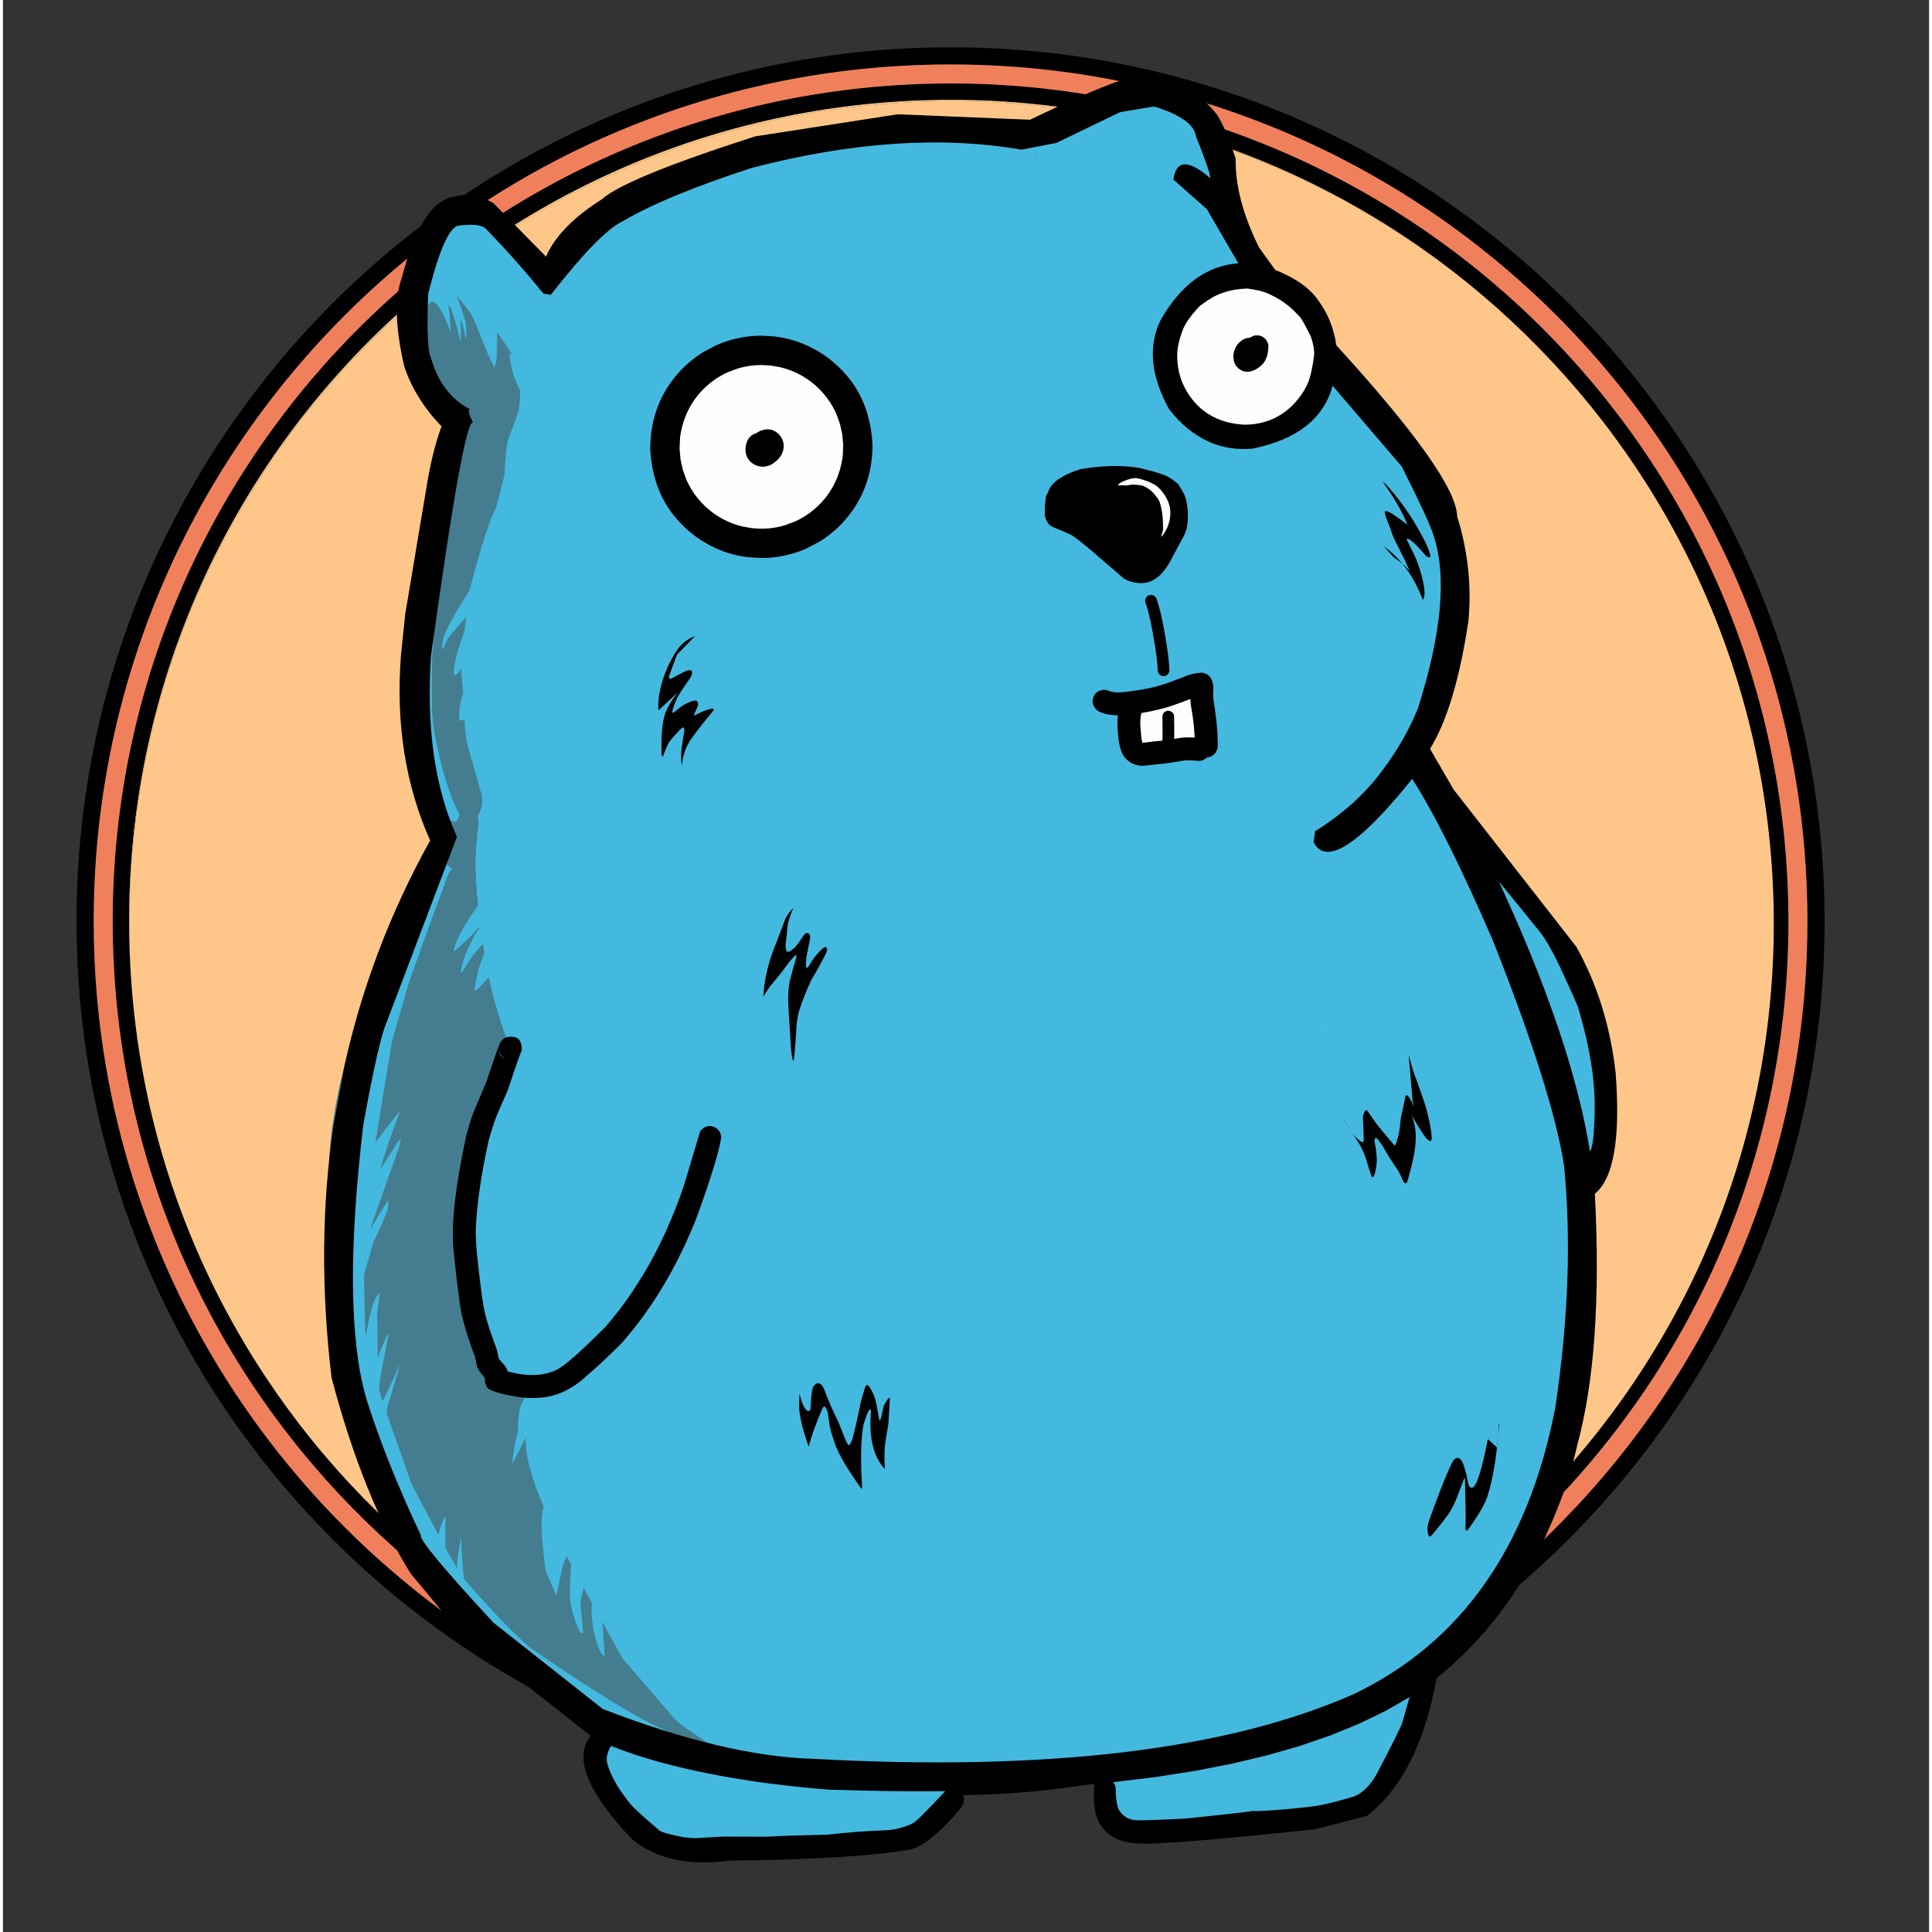 <?xml version="1.0" encoding="utf-8"?>
<svg xmlns="http://www.w3.org/2000/svg" xmlns:xlink="http://www.w3.org/1999/xlink" version= "1.1" width="150px" height="150px" viewBox="646 358 657 659">
<rect x="646" y="358" width="657" height="659" fill="#333333" stroke="none"/>
<g id="layer1">
<g style="fill:rgb(0,0,0); fill-opacity:1.0; stroke-linejoin: miter">
<path d="M1254.992,664.905L1254.992,664.905C1259.048,822.717,1134.4,953.937,976.582,957.994L976.582,957.994C818.765,962.05,687.54,837.407,683.483,679.595L683.483,679.595C679.427,521.783,804.075,390.563,961.893,386.507L961.893,386.507C1119.71,382.45,1250.935,507.093,1254.992,664.905L1254.992,664.905 M1249.335,665.051L1249.335,665.051C1245.359,510.363,1116.732,388.186,962.038,392.163L962.038,392.163C807.344,396.139,685.163,524.762,689.139,679.45L689.139,679.45C693.115,834.138,821.743,956.314,976.437,952.338L976.437,952.338C1131.131,948.361,1253.312,819.738,1249.335,665.051 Z"/>
</g>
<g style="fill:rgb(254,199,137); fill-opacity:1.0; stroke-linejoin: miter">
<path d="M970.552,392.507C967.831,392.499,965.097,392.53,962.359,392.601C807.516,396.582,685.217,525.333,689.198,680.174C693.109,832.278,817.417,952.976,968.585,953.424C971.312,953.433,974.035,953.402,976.779,953.331C1131.623,949.349,1253.92,820.597,1249.937,665.755C1246.025,513.654,1121.719,392.957,970.552,392.507 Z"/>
</g>
<g style="fill:rgb(254,199,137); fill-opacity:1.0; stroke-linejoin: miter">
<path d="M-133.094,74.368L-133.094,74.368L-133.094,74.368L-133.094,74.368L-133.094,74.368L-133.094,74.368L-133.094,74.368L-133.094,74.368L-133.094,74.368L-133.094,74.368 M-133.094,79.846L-133.094,79.846L-133.094,79.846L-133.094,79.846L-133.094,79.846L-133.094,79.846L-133.094,79.846L-133.094,79.846L-133.094,79.846 Z"/>
</g>
<g style="fill:rgb(254,199,137); fill-opacity:1.0; stroke-linejoin: miter">
<path d="M-133.094,74.368L-133.094,74.368L-133.094,74.368L-133.094,74.368L-133.094,74.368L-133.094,74.368L-133.094,74.368L-133.094,74.368L-133.094,74.368L-133.094,74.368 M-133.094,79.846L-133.094,79.846L-133.094,79.846L-133.094,79.846L-133.094,79.846L-133.094,79.846L-133.094,79.846L-133.094,79.846L-133.094,79.846 Z"/>
</g>
<g style="fill:rgb(0,0,0); fill-opacity:1.0; stroke-linejoin: miter">
<path d="M1267.354,670.722L1267.354,670.722C1268.198,835.362,1135.411,969.513,970.766,970.357L970.766,970.357C806.121,971.201,671.965,838.418,671.121,673.779L671.121,673.779C670.277,509.139,803.064,374.988,967.709,374.144L967.709,374.144C1132.354,373.3,1266.51,506.082,1267.354,670.722L1267.354,670.722 M1261.453,670.752L1261.453,670.752C1260.626,509.371,1129.126,379.217,967.74,380.044L967.74,380.044C806.353,380.872,676.194,512.368,677.022,673.748L677.022,673.748C677.849,835.129,809.349,965.284,970.736,964.456L970.736,964.456C1132.122,963.629,1262.281,832.133,1261.453,670.752 Z"/>
</g>
<g style="fill:rgb(240,128,92); fill-opacity:1.0; stroke-linejoin: miter">
<path d="M1168.81,475.529L1168.834,475.539L1168.815,475.582L1168.811,475.583C1168.809,475.58,1168.807,475.578,1168.804,475.575L1168.791,475.576L1168.81,475.529 Z M1168.8,475.582C1168.8,475.583,1168.8,475.583,1168.8,475.583L1168.815,475.584L1168.795,475.63L1168.772,475.62L1168.788,475.582 Z M1168.793,475.517L1168.75,475.615C1168.754,475.62,1168.755,475.62,1168.755,475.62L1168.755,475.621C1168.755,475.621,1168.757,475.622,1168.759,475.624L1168.8,475.641L1168.812,475.642L1168.853,475.542L1168.846,475.534L1168.804,475.517 Z M969.376,386.467C1123.802,386.467,1250.935,509.626,1254.929,664.904C1258.986,822.685,1134.368,953.881,976.584,957.939C974.079,958.004,971.588,958.036,969.097,958.036C814.67,958.036,687.537,834.876,683.544,679.597C679.487,521.815,804.108,390.62,961.891,386.564C964.395,386.499,966.886,386.467,969.376,386.467 Z M969.267,379.981C968.753,379.981,968.251,379.982,967.736,379.985C806.32,380.813,676.137,512.337,676.965,673.751C677.791,834.655,808.489,964.522,969.206,964.522C969.697,964.522,970.248,964.521,970.739,964.518C1132.155,963.689,1262.337,832.164,1261.507,670.75C1260.68,509.847,1129.983,379.981,969.267,379.981 Z"/>
</g>
<g style="fill:rgb(254,199,137); fill-opacity:1.0; stroke-linejoin: miter">
<path d="M969.375,392.062C966.932,392.062,964.494,392.093,962.038,392.157C807.341,396.133,685.157,524.759,689.133,679.45L689.133,679.453L689.133,679.453C689.27,684.785,689.556,690.079,689.985,695.33L689.997,695.33L689.997,695.329L689.997,695.329L689.997,695.33C689.997,695.327,689.997,695.326,689.997,695.325L689.997,695.326C689.6,690.311,689.335,685.262,689.204,680.174C685.223,525.336,807.519,396.588,962.36,392.607C964.81,392.544,967.27,392.512,969.708,392.512C969.972,392.512,970.288,392.513,970.552,392.513C1046.964,392.741,1116.513,423.693,1167.117,473.897L1167.128,473.893L1167.128,473.892L1167.126,473.888C1116.339,423.241,1046.312,392.062,969.375,392.062 Z"/>
</g>
</g>
<g id="layer2">
<g style="fill:rgb(254,254,254); fill-opacity:1.0; stroke-linejoin: miter">
<path d="M1051.014,591.118L1032.288,599.176Q1032.141,598.473,1032.031,598.983Q1031.347,603.437,1030.907,605.316Q1030.478,608.51,1030.571,609.607Q1030.62,611.134,1031.061,612.26Q1031.282,612.824,1031.601,613.287Q1031.699,613.581,1032.779,614.451Q1035.742,615.629,1039.698,615.184Q1044.048,614.6,1044.805,614.349Q1049.381,612.21,1050.119,612.019Q1050.623,611.785,1054.294,611.647Q1055.262,611.241,1055.677,609.735Q1055.884,608.982,1055.953,607.953Q1056.074,607.611,1055.85,604.249L1053.158,595.391L1051.103,592.713Q1050.808,592.24,1051.014,591.118"/>
</g>
</g>
<g id="layer3">
<g style="fill:rgb(68,185,223); fill-opacity:1.0; stroke-linejoin: miter">
<path d="M909.971,480.78L916.302,481.243L921.803,482.633L926.472,484.949L930.312,488.191L933.321,492.359L935.5,497.454L936.848,503.475L937.366,510.423L936.973,519.926L936.439,521.717C935.425,524.215,933.1,527.047,929.768,530.514C929.176,531.13,926.031,533.99,920,538.824L917.515,539.949C912.576,542.066,907.826,543.432,903.252,543.919C897.426,544.54,892.302,544.021,887.893,542.49C886.85,542.757,886.076,543.132,885.571,543.615L876.756,515.83L875.906,511.385C875.318,508.501,875.311,505.203,875.912,501.497C876.274,499.258,876.909,497.199,877.79,495.316C878.67,493.433,879.804,491.727,881.192,490.198C882.58,488.67,884.223,487.318,886.119,486.144L889.155,484.516C895.135,482.187,902.074,480.942,909.971,480.78 M1020.171,520.013L1020.636,520.021C1021.882,520.064,1023.142,520.501,1024.549,520.661C1027.303,520.974,1029.784,520.976,1031.945,521.349L1034.956,522.017L1037.509,522.901L1039.605,524.001L1041.243,525.317L1042.423,526.85L1043.145,528.598L1043.409,530.562L1043.812,531.1L1043.957,531.938L1043.844,533.076C1043.141,535.573,1042.513,537.311,1041.96,538.29C1041.837,538.769,1040.529,541.46,1037.759,546.204C1036.889,547.693,1035.096,549.025,1032.651,550.37L1033.606,549.6C1032.399,548.224,1031.095,546.896,1029.693,545.616L1027.518,543.733C1023.021,540.038,1017.65,536.777,1011.403,533.948C1010.312,532.792,1009.541,531.691,1009.091,530.645C1008.865,530.122,1008.72,529.613,1008.655,529.118L1008.618,528.386C1008.633,527.904,1008.665,527.408,1008.903,526.983C1009.503,525.915,1010.26,525.033,1010.997,524.23L1012.132,523.111C1014.461,521.046,1017.14,520.013,1020.171,520.013 M1033.148,390.696L1026.829,393.861C1009.533,401.866,998.626,406.173,994.213,405.589C959.802,401.038,927.766,402.617,897.954,411.55C877.968,417.538,862.858,423.911,852.613,430.63C842.367,437.349,836.99,444.426,836.482,451.861L831.409,454.255C820.387,438.073,809.642,428.675,801.828,431.171C792.723,434.079,787.749,446.838,785.068,464.544C782.682,480.299,782.728,487.151,791.081,497.114C792.971,499.37,798.008,506.829,800.46,508.722C792.64,540.808,789.305,559.298,788.874,564.139C787.86,575.539,786.49,586.171,786.339,596.214C786.04,615.99,788.491,633.785,793.684,649.6L790.537,663.884C781.975,680.805,772.983,701.055,767.78,725.653C760.317,760.933,758.966,782.41,762.242,787.906C769.878,800.723,785.852,800.265,807.57,788.202L811.73,785.818C818.367,778.247,822.092,773.733,822.902,772.275L837.203,745.743C837.574,756.14,840.979,764.788,848.729,769.848C857.81,775.776,866.534,777.211,873.785,776.811C895.5,775.616,930.841,767.028,978.254,746.658C996.443,738.843,1009.937,715.51,1020.424,680.249L1030.743,638.401C1031.537,637.082,1030.447,622.575,1027.473,594.88C1037.892,598.72,1048.967,595.929,1060.383,586.134C1070.585,577.381,1079.056,558.496,1085.414,529.687C1086.671,523.992,1086.642,519.758,1086.034,517.123C1086.289,516.499,1085.245,514.857,1082.837,512.257C1081.629,510.951,1080.15,509.89,1078.467,509.012C1072.684,509.157,1065.436,506.846,1056.643,502.229C1050.349,498.924,1047.356,494.725,1045.59,490.125C1042.274,481.49,1041.587,473.074,1047.483,465.31C1054.62,455.913,1063.043,450.408,1070.959,447.338L1055.74,405.45C1055.042,403.693,1054.262,401.968,1052.996,400.621C1047.218,394.473,1040.475,391.287,1033.148,390.696 Z"/>
</g>
<g style="fill:rgb(68,185,223); fill-opacity:1.0; stroke-linejoin: miter">
<path d="M766.369,792.504Q754.898,824.891,808.264,908.404Q842.512,946.44,888.775,960.487Q941.653,975.194,1055.026,951.445L1112.368,931.261Q1117.209,929.53,1125.292,925.046Q1141.147,918.079,1159.528,889.518Q1166.744,884.025,1181.3,814.114L1180.386,777.224Q1178.731,751.857,1144.787,728.003Q1100.345,702.521,1004.42,685.438Q959.392,679.311,896.824,668.06Q861.483,666.714,827.032,674.531 Z"/>
</g>
<g style="fill:rgb(68,185,223); fill-opacity:1.0; stroke-linejoin: miter">
<path d="M763.693,746.909Q759.835,795.61,765.221,823.667Q776.818,874.988,792.349,894.603Q795.77,900.358,798.73,903.054L822.956,923.455Q843.052,937.714,847.452,939.313Q863.269,944.254,884.951,939.922 Z"/>
</g>
<g style="fill:rgb(68,185,223); fill-opacity:1.0; stroke-linejoin: miter">
<path d="M851.654,946.626Q848.284,953.795,850.146,963.945Q849.149,964.552,855.887,973.335Q864.015,983.33,869.457,984.867Q870.651,985.987,879.695,987.982L889.356,988.981Q894.227,988.855,899.79,989.108Q912.58,988.252,923.213,988.412Q927.791,987.956,932.17,987.817Q939.713,987.057,952.698,982.163Q965.385,975.63,967.74,972.485Q975.967,959.525,973.528,952.906 Z"/>
</g>
<g style="fill:rgb(68,185,223); fill-opacity:1.0; stroke-linejoin: miter">
<path d="M1021.941,961.211Q1020.355,962.543,1021.635,974.039Q1021.707,976.373,1023.678,978.71Q1027,982.509,1041.697,982.414Q1051.57,982.508,1064.318,981.368Q1091.104,977.126,1096.879,977.166Q1110.565,973.358,1116.462,965.729Q1126.684,950.675,1128.744,934.164Q1128.149,923.835,1114.571,920.067Q1113.096,918.477,1089.753,917.44Q1086.194,917.083,1071.21,920.822Q1055.009,924.836,1038.832,940.478 Z"/>
</g>
<g style="fill:rgb(68,185,223); fill-opacity:1.0; stroke-linejoin: miter">
<path d="M1184.779,760.192Q1191.281,757.108,1193.512,732.826Q1194.563,729.013,1185.519,696.74Q1179.168,682.4,1171.935,673.49Q1159.992,658.043,1140.907,636.962L1132.145,624.966Q1123.667,615.553,1108.204,635.348Q1097.217,648.841,1095.899,652.206Q1093.253,656.98,1093.055,666.688Q1091.272,671.244,1098.326,717.366Q1111.657,760.847,1117.551,766.405Q1129.749,786.292,1141.963,794.587Q1148.685,799.15,1152.848,800.685Q1170.857,806.509,1172.504,806.534Q1181.055,811.853,1182.764,811.707 Z"/>
</g>
<g style="fill:rgb(68,185,223); fill-opacity:1.0; stroke-linejoin: miter">
<path d="M1114.064,645.521Q1103.699,631.889,1090.405,628.65Q1078.674,625.571,1065.203,623.347L1038.334,615.595Q1036.475,614.595,1024.096,618.681Q1017.709,621.918,1011.271,632.777Q1008.2,638.787,1002.478,661.098Q997.872,675.529,1003.876,693.51Q1006.614,718.682,1040.379,718.081Q1074.407,715.947,1094.448,708.181Q1103.57,705.65,1120.675,694.374Q1125.973,691.516,1125.348,688.175 Z"/>
</g>
<g style="fill:rgb(68,185,223); fill-opacity:1.0; stroke-linejoin: miter">
<path d="M1052.951,589.986Q1061.062,600.048,1056.052,612.68Q1037.883,611.649,1034.379,620.368Q1035.564,631.466,1048.215,637.479Q1062.887,642.743,1077.888,637.337Q1088.95,634.018,1102.369,626.975L1112.866,624.233Q1116.638,621.237,1117.984,615.427Q1120.6,603.283,1120.629,599.916Q1121.4,571.953,1120.647,569.756L1114.537,536.669Q1112.365,528.831,1108.782,520.039Q1098.568,496.184,1092.499,496.526Q1090.862,495.841,1089.827,496.367Q1085.899,501.335,1085.449,501.158Q1078.872,502.968,1072.897,507.211 Z"/>
</g>
<g style="fill:rgb(68,185,223); fill-opacity:1.0; stroke-linejoin: miter">
<path d="M1099.482,486.61Q1097.338,485.028,1099.941,485.072Q1103.19,486.799,1104.464,488.492Q1125.534,516.975,1125.231,514.56L1128.297,519.718Q1135.977,532.1,1139.34,559.06Q1140.298,565.01,1137.434,579.697Q1128.891,602.83,1128.701,604.252Q1115.981,629.773,1108.544,634.181Q1098.939,641.353,1086.978,643.889Q1082.78,643.814,1081.516,630.223Q1080.683,631.058,1081.816,603.915Q1082.844,583.379,1086.511,553.492L1086.812,543.283L1089.333,530.399Q1089.68,526.059,1090.962,515.781L1090.788,507.626L1092.067,497.113Q1093.98,492.616,1094.108,490.34 Z"/>
</g>
<g style="fill:rgb(0,0,0); fill-opacity:1.0; stroke-linejoin: miter">
<path d="M1016.072,525.128Q1011.409,525.128,1009.537,526.876C1009.012,527.367,1008.791,528.102,1008.96,528.801Q1009.079,529.294,1009.315,529.675L1009.305,529.676Q1008.987,530.07,1008.886,530.596L1008.886,530.597Q1008.526,532.479,1010.575,533.097L1010.575,533.098Q1010.814,533.17,1011.12,533.228L1011.12,533.229C1011.247,533.252,1011.373,533.264,1011.497,533.264C1011.933,533.264,1012.346,533.121,1012.683,532.871L1012.693,532.872C1012.602,533.763,1013.121,534.62,1013.98,534.94Q1015.852,535.639,1020.033,536.249L1020.023,536.25Q1020.463,536.459,1021.613,537.347L1021.617,537.351Q1024.042,539.211,1024.446,539.721L1024.443,539.722Q1024.459,539.743,1024.475,539.765L1024.476,539.766Q1025.014,540.502,1029.569,545.587L1029.583,545.603L1029.59,545.61L1029.59,545.611Q1029.958,546.017,1030.675,547.396L1030.675,547.397L1030.675,547.398C1031.016,548.053,1031.691,548.466,1032.43,548.471C1032.435,548.471,1032.439,548.471,1032.444,548.471C1033.178,548.471,1033.853,548.068,1034.2,547.42L1034.517,546.829L1034.507,546.83Q1035.737,546.247,1036.403,545.256L1036.403,545.256Q1036.703,544.808,1036.873,544.296L1036.873,544.297Q1036.899,544.218,1036.921,544.14L1036.919,544.141Q1037.124,543.573,1037.466,541.942L1037.466,541.943L1037.473,541.908C1037.492,541.817,1037.505,541.725,1037.511,541.632L1037.582,540.563L1037.571,540.564Q1037.784,539.801,1037.958,538.882C1037.976,538.789,1037.987,538.694,1037.991,538.599Q1037.995,538.502,1037.997,538.405L1037.987,538.406Q1038.22,537.246,1038.327,536.021L1038.316,536.022Q1038.641,535.236,1038.223,534.167L1038.223,534.168Q1037.853,533.221,1036.392,531.237L1036.392,531.238Q1035.768,530.371,1034.524,529.542L1034.497,529.524Q1029.583,526.364,1019.484,525.322L1019.484,525.322Q1017.624,525.128,1016.072,525.128 Z"/>
</g>
<g style="fill:rgb(0,0,0); fill-opacity:1.0; stroke-linejoin: miter">
<path d="M1037.782,547.116L1037.782,547.116Q1038.09,547.127,1038.432,546.971L1039.016,546.565Q1040.408,545.167,1039.017,543.783L1039.018,543.784Q1038.829,543.595,1038.611,543.478L1038.197,543.313Q1037.328,543.073,1036.568,543.693C1036.742,543.552,1036.938,543.44,1037.149,543.364L1037.149,543.364Q1036.846,543.474,1036.694,543.628L1036.612,543.717Q1037.139,543.11,1037.652,542.329C1038.256,541.409,1039.492,541.152,1040.412,541.756C1041.333,542.36,1041.589,543.596,1040.985,544.516L1040.985,544.516Q1040.326,545.521,1039.622,546.331L1039.54,546.419Q1039.057,546.912,1038.508,547.111L1039.089,546.782Q1038.254,547.463,1037.139,547.156C1036.995,547.116,1036.856,547.061,1036.725,546.99L1036.725,546.99Q1036.428,546.831,1036.204,546.608L1036.206,546.609Q1034.769,545.18,1036.192,543.751C1036.359,543.583,1036.557,543.445,1036.776,543.345L1036.776,543.345Q1037.293,543.109,1037.93,543.132C1039.03,543.173,1039.889,544.098,1039.848,545.198C1039.807,546.298,1038.882,547.157,1037.782,547.116 Z"/>
</g>
<g style="fill:rgb(0,0,0); fill-opacity:1.0; stroke-linejoin: miter">
<path d="M1039.493,544.528L1039.494,544.528Q1039.504,544.526,1039.509,544.525L1039.509,544.525Q1039.238,544.606,1038.655,545.157C1037.854,545.912,1036.593,545.875,1035.837,545.074C1035.082,544.274,1035.119,543.012,1035.92,542.257L1035.92,542.257Q1037.186,541.062,1038.355,540.709L1038.355,540.709Q1038.532,540.655,1038.708,540.62C1039.788,540.403,1040.838,541.103,1041.055,542.182C1041.272,543.261,1040.572,544.312,1039.493,544.528 Z"/>
</g>
<g style="fill:rgb(68,125,144); fill-opacity:1.0; stroke-linejoin: miter">
</g>
<g style="fill:rgb(68,125,144); fill-opacity:1.0; stroke-linejoin: miter">
</g>
<g style="fill:rgb(68,125,144); fill-opacity:1.0; stroke-linejoin: miter">
</g>
<g style="fill:rgb(68,125,144); fill-opacity:1.0; stroke-linejoin: miter">
<path d="M777.769,684.013L776.062,687.542Q768.618,702.868,764.44,715.096Q760.853,725.862,758.616,740.519Q757.08,749.524,757.129,763.531Q757.135,769.886,757.453,780.798Q757.742,787.799,758.652,799.819L758.332,787.864L758.39,786.486Q758.745,779.876,761.102,755.717Q762.597,747.804,765.935,734.563Q767.83,727.407,769.666,722.341L777.769,684.013 Z"/>
</g>
<g style="fill:rgb(68,125,144); fill-opacity:1.0; stroke-linejoin: miter">
<path d="M773.642,821.661L773.642,821.662Q773.561,821.946,773.511,822.129L773.529,822.123L773.546,822.106L773.562,822.077L773.578,822.036L773.594,821.984L773.608,821.921L773.623,821.846L773.636,821.759L773.649,821.661L773.642,821.662 Z"/>
</g>
<g style="fill:rgb(68,125,144); fill-opacity:1.0; stroke-linejoin: miter">
</g>
<g style="fill:rgb(68,125,144); fill-opacity:1.0; stroke-linejoin: miter">
<path d="M766.028,849.169L766.084,849.598Q769.414,860.121,774.464,872.23Q776.933,876.908,777.601,877.824Q781.064,883.381,785.833,888.786Q787.383,890.642,796.343,899.105Q792.109,894.146,789.246,891.08L792.205,892.256L790.489,890.67L780.829,877.539L766.028,849.169 Z"/>
</g>
<g style="fill:rgb(68,125,144); fill-opacity:1.0; stroke-linejoin: miter">
<path d="M814.637,915.904L815.957,917.098Q824.21,924.549,827.525,927.512L833.332,929.234Q826.764,924.264,821.259,919.303Q817.392,917.597,814.637,915.904 Z"/>
</g>
<g style="fill:rgb(68,125,144); fill-opacity:1.0; stroke-linejoin: miter">
<path d="M838.929,937.756L840.667,939.313L842.896,941.31Q843.272,941.559,843.906,941.87Q847.035,943.331,853.111,945.322Q851.081,944.466,847.132,942.421Q842.993,940.158,841.818,939.351L838.929,937.756 Z"/>
</g>
<g style="fill:rgb(68,125,144); fill-opacity:1.0; stroke-linejoin: miter">
<path d="M794.897,664.348L784.608,692.605L778.766,712.942L773.039,747.7Q781.728,736.232,781.356,737.321Q776.829,749.016,774.71,756.891L781.023,747.044Q781.668,746.228,781.664,746.894L781.182,749.073L771.504,776.459L771.292,777.241L777.193,767.686Q777.638,767.322,777.323,769.819Q777.446,770.866,772.382,781.68L769.158,792.85Q769.438,813.257,769.804,813.648Q771.994,801.066,774.115,799.394Q774.796,797.702,773.662,805.811Q773.912,822.533,773.659,821.604Q777.199,812.3,777.554,813.269Q774.661,827.067,774.324,831.331Q774.265,832.513,775.577,835.98L781.458,823.389L776.985,838.454Q776.838,839.466,776.929,840.141L785.47,864.438L794.5,881.497Q796.381,874.899,796.907,875.632L796.915,885.908L800.986,893.086Q800.722,890.429,802.32,882.204Q802.479,891.479,803.374,896.709Q817.034,912.508,825.95,920.117Q859.01,942.956,872.888,948.631Q874.013,949.874,871.771,949.9L865.514,949.215L894.325,957.529Q877.034,946.631,875.116,944.301L857.343,923.678L850.474,911.211L851.274,922.974L849.947,921.898Q846.282,913.282,846.874,904.703L844.085,899.647L842.953,904.202L843.869,914.78Q843.66,915.538,842.792,914.597Q840.892,910.923,839.779,905.726Q839.036,902.742,839.795,891.75L838.308,888.771L836.978,892.047L834.773,902.27L831.13,893.866Q828.721,875.894,830.514,872.04Q823.95,856.98,824.364,848.309L819.848,857.154L819.853,855.387Q820.76,849.539,821.666,846.452Q821.672,842.029,822.25,838.835Q822.725,836.89,824.374,833.768Q828.693,828.012,834.04,830.81L835.131,826.919Q828.822,826.595,827.969,829.511Q824.674,829.618,823.887,828.675Q824.364,830.072,817.879,829.115Q808.533,814.793,805.25,807.826Q804.688,805.51,803.274,790.762Q802.112,776.735,805.12,760.381Q805.22,756.656,811.978,734.541Q815.046,725.492,819.157,715.861L817.172,711.476Q806.655,710.051,804.484,708.762Q803.611,708.509,794.313,694.309L794.897,664.348 Z"/>
</g>
<g style="fill:rgb(68,125,144); fill-opacity:1.0; stroke-linejoin: miter">
</g>
<g style="fill:rgb(68,125,144); fill-opacity:1.0; stroke-linejoin: miter">
<path d="M1022.986,958.649L1020.107,959.001Q1005.803,960.666,992.607,961.763Q980.742,962.714,972.354,963.078L971.257,965.395L979.085,964.96L996.66,964.232Q1000.519,964.153,1004.464,964.117Q1018.676,964.022,1020.878,964.952L1022.721,964.543Q1022.265,961.499,1022.986,958.649 Z"/>
</g>
<g style="fill:rgb(68,125,144); fill-opacity:1.0; stroke-linejoin: miter">
<path d="M940.977,962.107L941.094,962.644Q941.197,963.169,941.071,963.939L951.789,964.744L966.461,963.669L968.148,964.448L971.636,963.112Q968.921,963.266,957.654,963.62Q956.755,963.617,956.11,963.594Q954.613,963.533,953.126,963.433Q952.008,963.369,949.422,963.123Q948.371,963.041,940.977,962.107 Z"/>
</g>
<g style="fill:rgb(68,125,144); fill-opacity:1.0; stroke-linejoin: miter">
<path d="M1023.008,958.645L1023.008,958.646L1023.008,958.646L1023.008,958.646L1023.008,958.646L1023.008,958.646L1023.008,958.646L1023.008,958.646L1023.008,958.646L1023.008,958.647L1023.008,958.645 Z"/>
</g>
<g style="fill:rgb(68,125,144); fill-opacity:1.0; stroke-linejoin: miter">
<path d="M1129.453,926.545L1121.686,930.994Q1113.364,935.83,1099.742,941.218Q1093.052,944.002,1078.264,948.5Q1065.146,952.024,1055.66,953.784Q1051.809,954.478,1025.807,958.281L1026.963,960.893Q1027.946,960.591,1028.645,960.469Q1030.333,960.292,1032.303,959.98Q1037.476,959.081,1038.85,958.738Q1043.638,957.707,1049.557,956.133Q1066.014,954.083,1066.631,953.794Q1068.449,953.448,1086.815,946.909Q1094.794,945.221,1107.116,941.484Q1108.622,941.318,1116.697,937.95L1122.62,934.215Q1124.735,931.781,1124.21,930.198L1127.998,929.167Q1129.257,927.371,1129.453,926.545 Z"/>
</g>
<g style="fill:rgb(68,125,144); fill-opacity:1.0; stroke-linejoin: miter">
</g>
<g style="fill:rgb(68,125,144); fill-opacity:1.0; stroke-linejoin: miter">
<path d="M854.368,949.342L854.178,949.353L853.607,949.67L858.697,951.577Q857.878,953.507,857.515,954.522Q859.672,954.433,860.664,954.278Q866.184,953.064,866.977,952.933Q868.6,952.609,869.189,952.617L872.099,955.89L876.749,957.15Q879.933,957.555,884.405,958.401Q890.843,959.617,901.979,962.055L904.554,962.378Q900.465,960.908,893.24,956.975Q888.112,954.073,882.889,950.31L854.954,949.468Q854.917,949.402,854.368,949.342 Z"/>
</g>
<g style="fill:rgb(68,125,144); fill-opacity:1.0; stroke-linejoin: miter">
<path d="M941.021,962.192L941.05,962.404Q941.155,963.241,941.06,963.938L951.789,964.744L966.461,963.669L967.958,964.361L968.128,963.542Q964.607,963.577,961.6,963.543L958.591,963.492L955.706,963.408L952.947,963.29L950.313,963.138L947.804,962.952L945.421,962.732L943.163,962.479L941.021,962.192 Z"/>
</g>
<g style="fill:rgb(68,125,144); fill-opacity:1.0; stroke-linejoin: miter">
</g>
<g style="fill:rgb(68,125,144); fill-opacity:1.0; stroke-linejoin: miter">
<path d="M1022.665,963.423L1022.458,963.896Q1021.991,965.12,1021.868,967.763Q1021.803,969.168,1021.871,971.282L1021.81,971.718L1021.806,972.175L1021.861,972.653L1021.972,973.151Q1022.469,974.982,1024.428,977.231Q1024.787,977.633,1025.154,977.829L1025.287,977.871Q1025.722,977.814,1026.365,977.912L1023.877,970.485L1023.811,970.234Q1023.679,969.675,1023.445,968.314Q1023.33,967.648,1023.018,965.704L1022.981,965.473L1022.991,965.474Q1022.824,965.103,1022.755,964.763Q1022.664,964.177,1022.748,963.96Q1022.704,963.661,1022.675,963.423L1022.665,963.423 Z"/>
</g>
<g style="fill:rgb(68,125,144); fill-opacity:1.0; stroke-linejoin: miter">
<path d="M1128.644,927.789L1127.112,928.299Q1127.32,928.798,1109.936,937.498Q1103.902,939.957,1091.661,944.158Q1081.575,947.434,1073.594,949.383Q1052.364,954.409,1045.569,955.445L1031.652,960.081Q1036.738,959.447,1049.557,956.133Q1065.708,954.159,1067.243,953.642Q1072.457,952.051,1086.815,946.909Q1093.219,945.704,1110.264,940.517Q1116.853,938.168,1120.95,935.741Q1124.844,932.635,1124.21,930.198L1128.731,928.967L1128.644,927.789 Z"/>
</g>
<g style="fill:rgb(68,125,144); fill-opacity:1.0; stroke-linejoin: miter">
<path d="M800.859,459.279L801.16,460.02C802.692,464.096,803.478,466.542,803.665,467.327C803.894,468.283,804.08,470.327,804.076,473.498C804.018,473.564,803.948,473.493,803.866,473.286L802.712,468.34C802.366,467.401,802.134,466.949,802.015,466.984C802.127,467.876,802.209,469.119,802.225,470.714C802.254,473.591,802.151,474.893,802.077,474.582C800.302,467.164,799.057,462.985,798.146,462.147C798.029,462.04,797.941,462.148,797.939,462.39L798.297,464.465C798.569,468.051,798.72,470.388,798.749,471.478C796.237,464.493,794.13,460.975,792.429,460.922C792.065,460.487,790.625,462.553,788.069,467.099C787.783,467.608,787.518,468.771,787.466,470.617C787.391,473.264,787.669,475.515,788.15,477.368L794.164,493.716L794.712,494.795C795.759,496.44,796.828,497.749,797.919,498.723C797.997,497.677,798.036,496.713,798.036,495.829L805.894,502.877C805.746,502.115,805.211,502.827,805.252,502.884L804.893,503.458L804.167,504.453C804.532,505.612,803.721,507.333,803.702,507.475C803.222,511.057,803.25,511.082,803.221,511.06L801.521,517.891C799.236,527.949,798.332,534.734,798.015,536.033C794.853,549.015,795.063,557.301,793.855,561.792L792.7,579.274C792.362,580.056,792.19,586.758,792.364,599.377C792.393,601.485,792.579,604.541,793.294,608.462C795.573,620.946,798.578,629.976,801.76,635.659C800.637,641.283,796.796,637.819,790.237,625.266L790.245,626.636C790.197,626.693,790.389,627.415,790.888,628.779C791.564,630.624,792.824,633.27,794.599,636.741L795.863,642.852C796.34,643.762,796.76,644.335,797.123,644.572C800.052,643.833,802.394,642.87,804.15,641.682C807.597,637.473,809.238,634.449,809.376,632.627C809.457,631.553,809.659,630.259,809.243,628.81C805.935,617.271,804.171,611.196,804.074,610.475C803.881,609.036,803.554,606.698,803.399,603.411C802.745,603.852,802.148,603.877,801.609,603.486C801.527,599.992,801.996,597.012,803.016,594.547L802.377,587.409L802.367,586.202C800.84,588.203,799.859,588.829,799.822,588.027C799.67,584.78,801.007,579.922,803.431,573.464L803.999,568.366L798.049,575.398C797.503,576.158,796.89,577.481,796.207,579.367C795.9,579.59,795.586,578.624,796.021,576.582C796.752,573.156,800.042,567.497,805.151,559.42C806.551,553.826,808.41,547.207,810.848,539.603C812.111,535.664,813.28,532.838,814.236,531.087L817.05,520.215C817.383,515.131,817.527,510.984,818.373,507.978C818.969,505.862,820.397,502.817,821.797,498.536C821.919,498.365,822.206,496.422,822.422,492.692C822.479,491.7,822.401,491.137,822.349,491.036C821.134,488.719,820.01,485.896,819.295,482.473C818.899,480.571,818.824,479.199,818.824,478.401L820.003,479.376L814.586,471.23C814.622,474.729,814.538,477.457,814.448,479.419C814.361,481.321,814.111,482.57,813.585,483.161L811.778,479.602L806.664,467.042L805.655,465.04C802.772,461.05,801.173,459.13,800.859,459.279 Z"/>
</g>
<g style="fill:rgb(68,125,144); fill-opacity:1.0; stroke-linejoin: miter">
<path d="M806.747,627.428L798.804,629.148Q800.613,633.886,801.76,635.659L801.655,636.215Q801.157,638.868,799.225,638.105Q798.444,637.679,798.037,637.279Q796.691,635.833,794.701,633.025L795.547,645.633Q796.654,650.87,797.191,652.604L799.508,654.54Q798.745,654.784,798.132,655.797Q798.501,656.917,799.104,658.463Q800.204,661.154,801.642,663.766Q804.274,668.308,805.765,670.17Q807.469,667.545,808.038,666.875Q807.443,662.534,807.181,653.484Q807.186,650.808,807.393,647.224Q807.839,641.409,808.265,638.954L807.562,630.898Q807.09,628.496,806.747,627.428 Z"/>
</g>
<g style="fill:rgb(68,125,144); fill-opacity:1.0; stroke-linejoin: miter">
<path d="M799.237,642.295L799.097,642.483Q798.834,642.744,795.613,651.282L799.508,654.54Q798.248,655.114,797.678,656.712L788.229,682.662Q788.647,687.373,789.34,690.258Q790.106,693.282,791.415,696.718Q792.749,699.77,795.371,704.598Q797.724,708.317,801.971,712.599Q807.724,717.711,812.366,719.749Q815.827,721.086,818.583,718.227Q819.276,717.25,819.485,716.651Q817.58,712.359,814.482,702.537Q812.818,696.939,811.692,691.417Q808.677,694.72,807.943,695.321Q807.019,696.171,806.871,695.646Q806.951,694.224,808.323,688.308Q809.216,685.555,810.233,683.171L809.747,679.963Q808.025,681.686,806.495,683.69Q803.884,687.294,802.971,689.14Q802.25,689.936,802.231,689.703Q802.073,689.333,802.39,688.081Q802.494,687.408,803.919,683.151Q806.817,676.569,808.754,674.174Q808.604,674.103,807.884,674.755Q805.96,677.047,803.795,679.136L800.153,682.306Q799.779,682.577,799.742,682.377Q800.142,680.052,801.826,676.731Q805.213,670.578,808.039,666.874Q807.286,659.801,807.205,654.836L799.237,642.295 Z"/>
</g>
<g style="fill:rgb(68,125,144); fill-opacity:1.0; stroke-linejoin: miter">
<path d="M811.71,691.388L811.71,691.389Q810.53,692.738,808.976,694.323L805.268,711.386Q805.099,712.481,805.14,713.527Q805.284,715.342,805.571,716.068Q806.272,718.284,808.183,719.484Q809.127,720.183,812.13,720.618Q814.348,720.968,817.439,720.029Q818.696,719.55,819.361,719.143L819.991,717.84Q814.629,705.419,811.71,691.388 Z"/>
</g>
<g style="fill:rgb(68,125,144); fill-opacity:1.0; stroke-linejoin: miter">
<path d="M812.81,696.288L811.771,698.847Q806.363,712.694,802.176,728.163Q800.764,734.049,799.712,742.098Q799.186,746.122,798.749,750.688L798.335,755.388L798.389,757.492Q798.912,767.337,800.073,773.974Q803.105,793.523,806.352,806.53Q809.002,816.068,809.535,816.946Q810.599,819.773,811.665,821.742Q813.797,825.68,815.94,826.183Q811.203,818.772,807.907,805.631Q807.009,801.985,806.554,798.688Q805.994,793.749,805.682,789.153Q805.348,783.484,805.355,782.453Q805.293,780.284,805.293,778.201Q806.178,766.153,806.782,760.326Q807.258,756.076,807.316,756.055Q808.06,752.373,808.857,748.961Q811.25,738.725,814.127,730.919Q813.894,730.696,819.988,717.834Q816.375,709.967,812.81,696.288 Z"/>
</g>
<g style="fill:rgb(68,125,144); fill-opacity:1.0; stroke-linejoin: miter">
<path d="M817.238,729.838L817.234,729.839Q817.18,729.839,817.126,729.84L817.018,729.845L816.91,729.853L816.856,729.858L816.801,729.864L816.693,729.878L816.584,729.896Q816.53,729.906,816.476,729.917L816.366,729.941L816.257,729.968L816.263,729.969Q816.551,729.896,816.825,729.868Q816.906,729.86,816.987,729.854Q817.027,729.852,817.068,729.85Q817.108,729.849,817.148,729.848Q817.237,729.846,817.306,729.848Q817.353,729.849,817.392,729.85L817.407,729.851L817.407,729.852L817.41,729.844L817.418,729.845L817.41,729.843L817.404,729.844Q817.363,729.841,817.316,729.839Q817.285,729.838,817.238,729.838 Z"/>
</g>
<g style="fill:rgb(68,125,144); fill-opacity:1.0; stroke-linejoin: miter">
</g>
<g style="fill:rgb(68,125,144); fill-opacity:1.0; stroke-linejoin: miter">
</g>
<g style="fill:rgb(254,254,254); fill-opacity:1.0; stroke-linejoin: miter">
<path d="M1083.04,455.154Q1081.745,455.263,1079.278,453.255Q1078.713,452.986,1077.454,452.778Q1074.655,452.185,1065.131,452.455Q1055.769,454.613,1049.246,461.235Q1045.817,464.772,1045.308,469.789L1044.684,481.352Q1045.733,488.787,1050.179,495.729Q1065.277,510.507,1085.759,499.204Q1087.411,498.385,1092.619,491.129Q1092.854,491.683,1095.525,483.187Q1096.468,471.254,1092.019,465.087 Z"/>
</g>
<g style="fill:rgb(254,254,254); fill-opacity:1.0; stroke-linejoin: miter">
<path d="M1043.888,524.772Q1043.544,524.39,1043.184,524.199Q1041.387,523.705,1039.262,522.399Q1034.415,520.621,1033.594,520.094Q1029.128,518.801,1025.85,519.008Q1022.63,519.383,1017.935,519.141Q1016.997,519.156,1014.451,519.84Q1010.576,521.76,1009.135,523.59Q1004.505,530.497,1008.097,534.699L1012.475,537.814Q1014.818,538.491,1017.787,540.571L1026.04,547.045Q1027.38,548.633,1031.285,551.657Q1033.025,553.055,1034.639,553.263Q1037.081,553.764,1038.876,551.266Q1043.504,544.764,1044.632,539.892Q1045.26,538.467,1044.662,534.893Q1044.83,534.328,1042.288,530.553Q1041.81,529.328,1041.706,527.413 Z"/>
</g>
<g style="fill:rgb(254,254,254); fill-opacity:1.0; stroke-linejoin: miter">
<path d="M929.047,488.153Q928.444,487.547,924.959,486.756L913.42,481.193L906.431,479.824Q895.983,479.264,889.369,484.186Q877.49,493.817,876.266,497.567Q870.203,515.466,872.76,521.665Q880.217,533.158,894.537,540.793Q900.486,542.485,903.411,541.639L915.178,538.487Q915.644,538.42,917.914,537.33Q923.219,535.396,927.294,530.994Q935.957,520.162,936.359,516.558Q936.895,517.031,936.88,508.895Q933.719,500.101,932.492,493.966 Z"/>
</g>
<g style="fill:rgb(254,254,254); fill-opacity:1.0; stroke-linejoin: miter">
<path d="M1041.163,523.628Q1041.816,523.112,1042.082,523.602L1042.742,525.113L1043.768,526.693L1044.549,528.559Q1045.145,530.749,1044.998,530.964Q1044.664,533.198,1044.215,534.263Q1043.636,535.421,1043.075,535.709Q1042.161,536.139,1041.064,536.134Q1040.583,536.155,1039.908,535.904Q1037.342,534.737,1036.35,534.398 Z"/>
</g>
<g style="fill:rgb(254,254,254); fill-opacity:1.0; stroke-linejoin: miter">
<path d="M1041.198,523.882Q1042.756,522.919,1045.076,527.82Q1045.864,530.059,1045.819,530.483Q1046.339,534.738,1046.037,535.504Q1045.286,538.234,1044.07,539.466Q1039.048,544.396,1036.438,545.696 Z"/>
</g>
<g style="fill:rgb(0,0,0); fill-opacity:1.0; stroke-linejoin: miter">
<path d="M827.02,456.498L826.969,456.498Q826.808,456.498,826.556,456.528L826.829,456.777Q827.211,456.765,827.54,456.801Q828.122,456.875,828.473,456.993L828.465,456.994Q828.547,457.011,828.874,457.135Q829.2,457.274,829.261,457.31Q829.642,457.502,829.989,457.76Q829.211,457.093,828.426,456.778L828.229,456.705L828.219,456.706L828.015,456.638L827.684,456.56Q827.518,456.537,827.353,456.513L827.02,456.498 Z"/>
</g>
<g style="fill:rgb(0,0,0); fill-opacity:1.0; stroke-linejoin: miter">
<path d="M1073.752,472.385L1073.531,472.392Q1072.501,472.404,1071.363,473.202Q1071.018,473.208,1070.7,473.255Q1070.535,473.252,1069.748,473.496Q1069.192,473.674,1068.392,474.218Q1067.526,474.901,1066.923,475.762Q1066.624,476.187,1066.397,476.646Q1065.891,477.824,1065.876,478.101L1065.744,478.843Q1065.667,479.599,1065.731,480.274Q1065.859,481.624,1066.551,482.651Q1068.117,484.848,1070.666,484.807Q1072.713,484.707,1074.897,482.935Q1076.589,481.587,1077.246,479.229Q1077.586,477.867,1077.671,476.163L1077.618,475.645Q1077.531,475.135,1077.32,474.675Q1076.889,473.744,1076.063,473.136Q1075.655,472.837,1075.172,472.649L1074.676,472.494Q1074.088,472.371,1073.752,472.385 Z"/>
</g>
<g style="fill:rgb(0,0,0); fill-opacity:1.0; stroke-linejoin: miter">
<path d="M1037.997,544.226L1038.198,544.23Q1039.008,544.264,1039.925,544.568Q1038.496,544.1,1037.018,544.495Q1035.696,544.862,1034.718,545.879L1035.018,545.532L1035.333,545.226L1035.665,544.961L1036.013,544.736L1036.377,544.553L1036.758,544.41L1037.155,544.308L1037.568,544.247L1037.997,544.226 Z"/>
</g>
<g style="fill:rgb(0,0,0); fill-opacity:1.0; stroke-linejoin: miter">
<path d="M798.732,659.565L798.727,659.583L798.713,659.637L798.722,659.653L798.722,659.654Q798.726,659.635,798.73,659.615Q798.735,659.59,798.74,659.565L798.732,659.566L798.732,659.565 Z"/>
</g>
<g style="fill:rgb(0,0,0); fill-opacity:1.0; stroke-linejoin: miter">
<path d="M817.316,676.726L817.317,676.824Q817.318,676.924,817.319,677.159Q817.334,677.113,817.35,677.053Q817.359,677.021,817.369,676.975Q817.396,676.855,817.399,676.768L817.407,676.769Q817.404,676.768,817.399,676.767L817.405,676.768L817.37,676.749Q817.365,676.75,817.347,676.742Q817.343,676.74,817.324,676.726L817.316,676.727 Z"/>
</g>
<g style="fill:rgb(0,0,0); fill-opacity:1.0; stroke-linejoin: miter">
<path d="M811.566,680.169L811.568,680.212Q811.568,680.207,811.573,680.365L811.581,680.366Q811.616,680.443,811.649,680.522Q811.651,680.439,811.653,680.358L811.661,680.359L811.574,680.169L811.566,680.17 Z"/>
</g>
<g style="fill:rgb(0,0,0); fill-opacity:1.0; stroke-linejoin: miter">
<path d="M906.834,504.438L906.706,504.44Q905.816,504.443,904.21,505.029Q903.572,505.293,903.081,505.735Q902.706,505.807,902.086,506.102Q901.552,506.368,901.118,506.742Q900.684,507.117,900.35,507.599L900.042,508.109Q899.465,509.247,899.323,510.561Q899.168,511.701,899.47,512.881Q899.899,514.349,900.673,515.153Q901.338,515.955,902.605,516.603Q903.833,517.173,905.206,517.19Q905.831,517.177,906.505,517.038Q906.644,517.019,907.308,516.771L906.857,516.952L907.109,516.872Q907.359,516.788,907.603,516.682Q907.975,516.548,908.787,516.028L909.041,515.846Q909.157,515.752,908.979,515.884L909.283,515.659L909.723,515.284Q911.915,513.418,912.263,510.935Q912.583,508.492,911.034,506.574Q910.936,506.399,910.212,505.719Q910.045,505.529,909.291,505.09L909.83,505.417Q909.536,505.205,909.23,505.039Q908.617,504.706,907.953,504.558Q907.158,504.413,906.834,504.438 M906.091,509.503L906.092,509.504Q906.092,509.505,906.095,509.507L906.099,509.51L906.101,509.511Q906.095,509.512,906.089,509.512L906.088,509.511L906.084,509.507L906.08,509.503L906.091,509.504 Z"/>
</g>
<g style="fill:rgb(0,0,0); fill-opacity:1.0; stroke-linejoin: miter">
<path d="M904.754,472.501L904.263,472.505Q901.058,472.581,898.802,472.97Q893.619,473.802,889.057,475.877L884.688,478.211Q880.494,480.83,877.147,484.382Q866.806,495.449,866.797,511.19Q867.65,526.617,877.009,536.316Q883.122,542.808,891.495,545.966Q895.644,547.516,900.13,548.067L905.152,548.337Q908.357,548.26,910.613,547.872Q915.796,547.04,920.358,544.964L924.726,542.63Q928.921,540.011,932.268,536.46Q942.609,525.392,942.618,509.651Q941.764,494.225,932.406,484.526Q926.293,478.033,917.919,474.876Q913.771,473.325,909.285,472.774L904.754,472.501 M904.742,482.503L908.078,482.704L911.318,483.293Q914.511,484.077,917.399,485.557Q923.232,488.557,927.177,493.849Q929.121,496.474,930.425,499.551L931.541,502.72L932.281,506.073L932.619,509.854L932.452,513.558Q930.97,524.86,922.378,532.035Q919.588,534.326,916.23,535.853L912.757,537.152Q907.392,538.8,901.337,538.138L898.097,537.548Q894.904,536.764,892.016,535.285Q886.183,532.285,882.238,526.993Q880.294,524.367,878.99,521.291L877.874,518.122L877.134,514.769L876.796,510.987L876.963,507.283Q878.445,495.982,887.036,488.806Q889.826,486.516,893.185,484.988L896.658,483.689Q900.756,482.488,904.742,482.503 Z"/>
</g>
<g style="fill:rgb(0,0,0); fill-opacity:1.0; stroke-linejoin: miter">
<path d="M1054.707,587.463L1054.619,587.464Q1052.516,587.598,1050.515,588.225Q1043.375,590.99,1041.954,591.392Q1038.607,592.444,1036.301,592.875Q1029.486,594.136,1026.532,594.179Q1025.38,594.181,1024.783,594.066Q1023.948,593.947,1022.377,593.365Q1021.922,593.256,1021.226,593.306Q1019.137,593.698,1018.384,594.973Q1016.661,597.766,1019.162,600.268Q1021.294,601.81,1026.292,602.012Q1025.884,604.8,1026.605,610.935Q1027.386,614.926,1028.492,616.118Q1030.757,619.147,1034.818,619.213L1043.083,618.338L1048.977,617.402Q1050.412,617.249,1053.848,617.543Q1054.08,617.566,1054.708,617.46Q1055.671,617.321,1056.712,616.346Q1057.727,616.268,1058.543,615.746Q1059.358,615.225,1059.845,614.384Q1060.353,613.292,1060.321,613.012Q1060.417,612.329,1060.324,609.395Q1060.132,604.037,1058.891,596.669Q1058.739,594.767,1058.898,592.616L1058.827,591.882Q1058.564,589.886,1057.704,588.863Q1057.073,588.115,1056.159,587.743Q1054.987,587.387,1054.707,587.463 M1051.028,596.405L1051.04,596.662Q1051.077,597.388,1051.206,598.477Q1051.973,603.063,1052.087,604.406Q1052.391,607.138,1052.494,609.594Q1049.761,609.434,1047.935,609.635L1042.084,610.568Q1038.203,610.891,1034.748,611.382Q1034.476,610.864,1034.321,609.669L1034.012,606.126Q1033.785,603.558,1034.303,601.192Q1037.718,600.696,1042.003,599.553Q1044.854,598.82,1051.028,596.405 Z"/>
</g>
<g style="fill:rgb(0,0,0); fill-opacity:1.0; stroke-linejoin: miter">
<path d="M1025.617,516.939L1024.54,516.949Q1018.517,517.135,1013.654,518.025Q1009.264,519.224,1005.624,521.743Q1003.294,523.564,1002.613,525.533Q1001.945,527.705,1003.033,529.628Q1000.762,532.118,1001.606,534.723Q1002.458,536.817,1003.413,537.323Q1003.943,537.719,1004.587,537.973Q1008.217,539.388,1009.93,540.245Q1010.576,540.478,1012.352,541.814Q1014.083,543.094,1017.855,546.297L1028.199,555.211Q1030.346,556.714,1034.108,556.922Q1040.224,556.995,1044.447,548.927L1048.872,540.659Q1049.508,539.391,1049.833,538.09Q1050.603,533.287,1049.682,529.056Q1049.331,526.776,1047.274,523.755Q1046.58,522.536,1043.733,520.83Q1042.124,519.667,1034.549,517.84Q1031.854,517.077,1025.617,516.939 M1032.367,521.056L1032.691,521.098Q1033.869,521.245,1036.728,522.258Q1039.061,523.35,1039.633,523.836Q1042.088,525.968,1043.421,529.034Q1043.596,529.322,1043.994,530.871Q1044.126,531.498,1044.178,532.142Q1044.307,533.328,1044.029,535.002Q1043.41,538.479,1041.251,540.981Q1041.089,540.979,1041.105,540.766Q1041.641,539.375,1041.681,538.351Q1041.593,534.114,1041.352,532.918Q1040.694,529.574,1040.375,528.938Q1040.049,528.223,1039.873,527.984L1038.689,526.463Q1037.122,524.628,1034.759,523.669Q1033.032,523.314,1031.45,523.306Q1030.669,523.274,1029.42,523.613L1026.255,523.593Q1026.223,522.992,1028.503,522.046Q1030.781,521.066,1032.367,521.056 M1025.67,526.926L1026.733,526.94Q1030.282,527.107,1031.475,527.408L1036.65,528.701Q1038.748,529.347,1039.036,529.621L1039.3,529.804Q1039.796,530.522,1039.852,530.816Q1040.33,531.665,1040.12,535.747Q1038.553,538.9,1035.189,545.015Q1034.652,546.122,1033.865,546.871L1024.205,538.582Q1020.346,535.317,1018.302,533.788Q1015.679,531.698,1011.455,529.981Q1011.322,529.761,1013.422,528.731Q1015.058,527.922,1015.88,527.757Q1020.846,526.979,1025.67,526.926 Z"/>
</g>
<g style="fill:rgb(0,0,0); fill-opacity:1.0; stroke-linejoin: miter">
<path d="M818.988,711.638L818.464,711.669Q816.431,711.915,815.403,714.132Q814.114,717.287,810.87,727.095L806.385,737.71Q805.228,740.925,804.073,745.176Q798.233,772.38,799.772,785.092Q801.709,804.115,802.994,808.451Q804.753,814.932,807.023,820.803L807.743,824.209Q807.952,825.155,810.442,828.063Q810.219,829.503,810.94,830.706Q810.856,832.228,817.821,833.765Q824.224,835.189,828.681,834.769Q837.455,834.437,845.199,827.211Q850.163,823.064,857.275,815.899Q862.591,809.812,867.068,803.175Q876.122,789.793,882.611,773.343Q890.105,752.631,891.011,745.896Q890.792,743.085,888.023,742.21Q885.711,741.589,883.822,743.866L878.329,762.261Q875.547,770.474,872.164,777.941Q868.781,785.408,864.797,792.13L860.663,798.665Q856.379,805.014,851.494,810.617Q839.008,823.166,834.898,825.226Q828.117,828.522,818.08,825.756Q818.363,824.931,815.143,821.466L814.529,818.541Q811.206,809.634,810.336,805.462Q809.487,802.462,807.694,785.772Q807.187,779.778,807.293,777.358Q807.783,764.715,811.645,747.175Q813.089,741.988,814.08,739.47Q814.148,739.017,818.2,729.858Q822.354,717.345,822.957,716.359Q823.189,711.384,818.988,711.638 M821.607,718.675L821.525,718.745Q821.19,719.021,820.788,719.193Q821.006,719.089,821.21,718.959Q821.278,718.915,821.343,718.869L821.409,718.823Q821.474,718.775,821.537,718.726L821.599,718.675L821.607,718.676 M815.188,715.695L815.21,716.076L815.268,716.448L815.361,716.809L815.486,717.157L815.643,717.489L815.829,717.803L816.043,718.099L816.284,718.373L816.549,718.625L816.837,718.851L817.147,719.05L817.476,719.22L816.976,719.029L816.537,718.787L816.16,718.496L815.843,718.155L815.588,717.763L815.394,717.321L815.262,716.829L815.19,716.287L815.18,715.695L815.188,715.696 M815.219,821.802L815.271,822.01L815.306,822.221L815.325,822.437L815.328,822.658L815.315,822.883L815.286,823.113L815.241,823.348L815.18,823.586L815.103,823.83L815.1,823.831L815.149,823.668L815.191,823.504L815.227,823.339L815.254,823.173L815.275,823.005L815.288,822.837L815.295,822.668L815.294,822.5L815.285,822.331L815.27,822.162L815.247,821.994L815.211,821.802L815.219,821.803 Z"/>
</g>
<g style="fill:rgb(0,0,0); fill-opacity:1.0; stroke-linejoin: miter">
<path d="M999.041,410.484L998.829,410.515L998.192,410.607L998.192,410.608L998.608,410.656L998.608,410.657Q998.829,410.57,999.051,410.484Q999.046,410.484,999.041,410.485L999.041,410.484 Z"/>
</g>
<g style="fill:rgb(0,0,0); fill-opacity:1.0; stroke-linejoin: miter">
<path d="M825.657,510.744L825.632,510.766Q825.504,510.883,825.253,511.106L825.261,511.107Q825.408,510.984,825.485,510.913Q825.604,510.805,825.665,510.745L825.657,510.746L825.657,510.744 Z"/>
</g>
<g style="fill:rgb(0,0,0); fill-opacity:1.0; stroke-linejoin: miter">
<path d="M805.742,652.467L805.738,652.467L805.734,652.468L805.724,652.521L805.723,652.528L805.731,652.529L805.75,652.561Q805.75,652.561,805.751,652.561L805.754,652.519L805.763,652.519L805.742,652.467 Z"/>
</g>
<g style="fill:rgb(0,0,0); fill-opacity:1.0; stroke-linejoin: miter">
<path d="M800.857,654.59L800.85,654.615Q800.822,654.716,800.769,654.918Q800.773,654.918,800.777,654.918L800.754,655.048L800.762,655.049Q800.781,654.96,800.865,654.59L800.857,654.591 Z"/>
</g>
<g style="fill:rgb(0,0,0); fill-opacity:1.0; stroke-linejoin: miter">
<path d="M1037.872,384.427L1037.336,384.435Q1035.265,380.088,996.348,398.841L951.255,396.98L902.573,404.521Q858.387,418.724,850.295,425.964Q835.71,435.214,831.247,445.539L813.305,427.283Q806.065,423.086,800.113,425.069Q788.908,426.391,782.001,452.944Q778.298,463.236,782.923,483.078Q786.609,494.088,795.601,503.43Q792.334,512.38,790.462,524.275L783.226,567.472L781.783,581.294Q779.025,616.224,791.718,644.694Q781.553,662.988,774.245,682.203Q766.938,701.417,762.489,721.551L758.753,741.915Q752.712,783.104,758.1,827.972Q769.06,869.314,785.153,894.821L802.102,915.236L846.466,950.066Q837.647,961.106,860.506,985.284Q872.67,995.418,893.843,992.67Q938.056,992.138,955.938,988.746Q962.633,986.76,972.799,974.643Q975.041,971.264,972.346,968.888Q986.676,968.982,1018.358,966.517Q1016.105,986.069,1033.478,986.813Q1042.117,987.393,1093.454,981.963L1111.22,977.407Q1128.947,963.76,1135.034,930.417Q1154.458,914.808,1167.413,891.629Q1178.812,869.88,1182.904,851.293Q1191.8,818.876,1189.005,765.2Q1198.64,757.317,1196.081,723.896Q1193.34,699.909,1182.653,680.908L1140.816,627.295L1132.783,613.429Q1141.471,599.314,1145.881,569.77Q1147.533,551.818,1142.039,534.164Q1141.774,520.606,1100.812,475.771Q1099.602,467.093,1094.585,460.384Q1090.438,454.262,1079.962,450.056L1074.433,442.368Q1066.236,425.83,1066.487,412.143Q1063.084,401.461,1059.899,396.815Q1050.354,385.221,1037.872,384.427 Z M1010.499,413.312L1010.471,413.317L1010.384,413.331L1010.394,413.332L1010.427,413.341L1010.442,413.345L1010.496,413.36L1010.496,413.361Q1010.497,413.345,1010.508,413.314Q1010.504,413.315,1010.499,413.315L1010.499,413.312 M819.39,438.21L819.394,438.211L819.398,438.212L819.246,438.403L819.076,438.587L818.887,438.761L818.681,438.927L818.457,439.084L818.215,439.231L817.954,439.37L817.77,439.456Q818.731,438.982,819.39,438.21 M1070.359,456.419L1070.472,456.42Q1075.455,457.045,1078.162,458.421Q1083.361,460.825,1086.928,464.589L1088.598,466.321Q1090.239,468.909,1092.137,472.809Q1093.34,476.397,1093.274,478.905Q1092.445,485.479,1091.134,488.61Q1089.522,492.438,1085.91,496.226Q1079.223,502.829,1069.513,502.857Q1059.406,502.384,1053.138,495.928Q1046.615,488.911,1046.545,479.512Q1046.414,475.989,1048.447,470.48Q1049.805,467.154,1053.767,462.877Q1054.422,462.007,1058.612,459.411Q1060.341,458.474,1062.223,457.83Q1065.986,456.541,1070.359,456.419 M825.243,511.115L825.247,511.115L825.25,511.116Q825.25,511.115,825.251,511.115L825.243,511.116 M825.198,511.156L825.198,511.157L825.197,511.157L825.197,511.157L825.198,511.157L825.198,511.157L825.198,511.156 M1156.293,658.701L1169.979,675.515Q1171.679,677.482,1174.088,681.901Q1175.695,684.526,1181.216,696.781L1183.138,701.2Q1184.835,706.764,1186.054,712.029Q1188.726,723.846,1188.932,733.306Q1189.073,738.825,1188.503,745.931Q1188.107,749.538,1187.351,750.837Q1184.337,731.965,1176.716,709.256Q1171.886,695.006,1166.43,681.87Q1162.925,673.242,1156.293,658.701 M1038.251,394.383L1039.07,394.44Q1052.092,398.522,1052.958,404.534Q1058.082,417.332,1057.779,418.754Q1046.617,409.109,1045.26,419.248L1056.657,429.329L1067.396,447.812Q1051.192,449.013,1040.859,467.237Q1034.391,480.531,1043.789,497.616Q1055.606,512.575,1072.332,511.005Q1095.054,506.343,1099.543,489.565L1123.132,517.129Q1132.445,535.605,1133.907,540.42Q1140.912,561.03,1128.653,599.631Q1124.11,610.759,1116.566,620.746Q1107.732,632.75,1093.59,641.521L1093.065,645.285Q1099.479,657.56,1126.692,623.677Q1137.89,641.125,1154.117,678.552Q1174.623,730.254,1178.514,755.743Q1182.196,793.377,1175.52,838.064Q1161.779,909.469,1106.744,935.859Q1041.909,964.489,922.251,957.923Q892.319,957.032,850.623,940.943L813.302,911.472Q787.821,883.959,788.538,881.634Q776.513,856.115,769.855,834.749Q761.423,805.332,768.903,741.805Q773.173,717.95,776.009,709.004L800.861,643.428Q789.508,618.379,792.043,581.552Q803.127,501.108,806.33,502.123Q803.896,497.279,805.565,497.735Q795.52,492.585,791.988,480.009Q790.353,476.935,791.045,458.308Q796.204,437.383,800.864,435.058Q808.279,433.982,810.601,435.886Q822.502,448.24,830.322,458.152L832.901,458.538Q849.678,437.055,857.404,433.476Q872.281,424.719,901.489,415.26Q952.382,401.979,993.433,409.051L1005.323,406.74L1027.049,396.261L1038.251,394.383 M1125.808,936.87L1123.278,945.735Q1122.421,948.195,1114.54,963.198Q1113.321,965.552,1111.013,967.983Q1108.632,970.18,1106.864,970.774Q1100.326,972.712,1095.707,973.679Q1092.71,974.333,1082.593,975.204Q1075.385,975.833,1071.701,975.745Q1071.625,976.012,1049.498,978.292Q1034.222,979.091,1032.673,978.85Q1029.122,978.816,1026.935,975.796Q1025.61,974,1025.547,967.622Q1025.212,966.444,1024.642,965.899L1038.892,964.182L1052.389,962.087L1065.134,959.616L1077.126,956.768L1088.366,953.542L1098.852,949.94L1108.586,945.96L1117.568,941.604L1125.808,936.87 M853.442,953.506L853.915,953.717Q874.184,961.739,905.662,966.115Q918.121,967.746,927.916,968.447Q951.457,969.182,967.44,968.956Q958.968,977.923,957.681,978.919Q955.774,980.756,950.293,981.944Q948.852,982.186,947.848,982.261Q940.83,982.558,937.29,982.845Q932.468,983.219,927.111,983.816Q914.153,984.075,906.267,984.494L891.497,984.456L882.199,984.981Q880.953,985.018,877.997,984.648Q870.99,983.267,869.93,982.381Q860.36,974.304,859.007,972.036Q853.713,965.265,852.116,959.448Q851.445,956.686,853.442,953.506 Z"/>
</g>
<g style="fill:rgb(68,124,143); fill-opacity:1.0; stroke-linejoin: miter">
<path d="M603.47,569.887Q603.294,569.454,603.142,569.009Q603.051,568.794,602.741,567.648Q602.509,566.722,602.374,565.749 Z"/>
</g>
<g style="fill:rgb(0,0,0); fill-opacity:1.0; stroke-linejoin: miter">
<path d="M917.595,836.649Q917.284,841.409,920.869,851.518Q921.891,846.885,925.423,838.679Q925.962,837.297,926.563,838.038Q927.008,838.553,927.394,840.003Q927.98,844.833,928.501,846.51Q929.962,851.159,930.541,852.288Q932.364,856.684,938.813,865.828Q939.111,865.621,939.059,864.607Q938.578,859.087,938.783,850.934Q939.209,844.257,939.844,842.997Q941.439,837.686,942.112,839.076Q940.877,852.735,946.826,859.133Q946.588,855.325,946.778,851.998Q946.705,851.306,948.046,843.513L948.518,835.166Q948.502,833.863,946.739,836.96Q946.507,836.927,945.443,841.898Q945.131,842.633,944.942,842.429L943.898,836.692Q943.457,834.875,943.03,833.829Q941.134,829.506,940.391,830.666Q940.046,831.21,939.999,831.483Q938.614,835.977,938.658,835.99Q937.372,842.597,935.891,848.369Q935.046,850.986,934.613,850.87Q934.337,851.201,933.447,849.234L930.971,843.012Q928.365,837.948,926.077,831.746Q925.661,830.832,925.175,830.341Q923.744,829.022,922.351,831.056Q921.622,833.301,921.512,838.359Q921.402,839.123,920.965,839.277Q919.23,839.579,917.7,833.328 Z"/>
</g>
<g style="fill:rgb(0,0,0); fill-opacity:1.0; stroke-linejoin: miter">
<path d="M1125.51,717.931Q1126.634,722.055,1127.176,723.679L1127.302,724.046Q1131.175,734.572,1131.685,736.789Q1133.362,743.381,1133.338,746.319Q1133.221,748.37,1130.93,745.56Q1126.759,739.395,1126.008,736.93Q1128.167,742.215,1127.898,746.77Q1127.78,751.862,1124.927,761.352Q1124.408,761.916,1123.81,761.187L1122.036,757.491Q1118.541,752.445,1116.828,749.235Q1114.597,745.817,1114.286,746.215Q1113.914,746.134,1113.83,747.077Q1114.889,752.479,1114.502,755.535Q1113.749,760.21,1113.016,759.402Q1112.813,759.658,1110.793,752.791Q1110.025,750.755,1109.499,749.73Q1108.778,748.084,1104.227,741.475Q1103.479,740.219,1103.035,739.207Q1106.646,746.185,1109.8,747.689Q1110.208,747.432,1110.169,746.161L1109.894,738.839Q1110.52,736.145,1111.37,736.824L1114.741,741.65L1120.615,748.697Q1120.999,749.133,1122.035,745.138Q1122.435,743.691,1122.809,739.405L1124.397,732.03Q1124.98,730.285,1127.33,735.438Q1127.457,735.63,1126.828,733.588 Z"/>
</g>
<g style="fill:rgb(0,0,0); fill-opacity:1.0; stroke-linejoin: miter">
<path d="M915.692,667.684Q914.021,669.108,912.919,671.363L908.247,683.552Q905.642,691.397,905.386,698.03Q905.982,696.754,907.569,694.553Q911.413,690.075,914.008,686.377Q916.581,683.286,916.64,683.864Q916.745,684.063,916.54,684.889Q915.578,687.894,914.4,692.607Q913.941,694.904,913.866,697.572Q913.808,698.851,913.914,701.198L914.763,715.16Q915.233,720.103,915.643,719.76Q916.006,719.588,916.739,707.278Q917.094,704.312,917.731,702.335Q919.059,698.058,921.785,692.176Q924.412,687.865,926.797,683.078Q927.206,682.123,927.135,681.852Q926.888,680.406,925.612,681.538Q923.108,683.637,920.735,687.758Q920.316,688.245,920.081,688.006Q919.684,687.752,920.054,684.506Q921.408,678.072,921.328,677.706Q921.445,676.43,920.3,676.218Q919.629,676.343,919.339,676.758Q916.375,681.269,915.689,681.536Q913.859,683.13,913.379,682.477Q912.981,682.249,912.96,680.064Q913.476,676.527,913.563,674.29Q913.86,671.912,915.143,668.779 Z"/>
</g>
<g style="fill:rgb(0,0,0); fill-opacity:1.0; stroke-linejoin: miter">
<path d="M1155.582,851.728Q1155.694,849.97,1156.378,844.336Q1156.482,842.911,1156.27,843.855Q1155.392,858.557,1152.507,867.942Q1151.405,871.869,1146.047,879.322Q1145.179,880.701,1144.84,879.55Q1145.064,877.07,1144.719,862.91Q1144.689,862.046,1144.485,862.161L1141.537,869.828Q1140.79,871.602,1139.866,873.131Q1138.406,875.709,1133.657,881.335Q1132.772,882.42,1132.334,881.945Q1131.41,879.466,1132.512,876.504Q1137.633,862.21,1140.431,856.642Q1141.952,854.232,1143.432,856.035Q1144.571,857.481,1145.864,864.323Q1146.411,865.721,1147.308,865.396Q1149.422,864.527,1152.508,848.877 Z"/>
</g>
<g style="fill:rgb(0,0,0); fill-opacity:1.0; stroke-linejoin: miter">
<path d="M882.074,574.985Q877.574,576.517,874.855,581.499Q870.724,588.381,869.661,596.243Q869.318,600.769,869.813,600.122L876.292,594.1Q872.447,598.881,871.614,602.346Q870.49,606.226,870.62,614.588Q870.644,616.322,871.131,615.961Q872.799,611.511,873.531,610.725Q877.709,605.698,878.193,606.163Q878.509,606.3,878.41,607.271Q877.221,614.678,877.354,615.124Q877.285,618.544,877.574,619.047Q878.076,614.677,879.814,611.56Q881.05,609.202,888.215,600.518Q888.448,600.289,888.49,599.837Q886.984,599.374,881.802,602.088Q881.65,602.157,881.836,601.435Q883.318,598.534,883.127,598.075Q882.975,596.84,882.025,596.991Q881.313,596.885,878.785,598.15Q876.862,599.177,874.944,601.006Q874.383,601.24,874.42,601.031Q874.042,600.486,875.875,596.28Q876.532,594.806,880.42,589.25Q880.944,588.494,881.094,587.453Q881.015,586.327,879.674,586.639Q879.214,586.603,874.171,589.39Q873.444,589.713,873.266,589.353Q873.087,588.992,873.458,587.948Q874.431,585.186,875.96,581.252 Z"/>
</g>
<g style="fill:rgb(0,0,0); fill-opacity:1.0; stroke-linejoin: miter">
<path d="M1116.984,544.305Q1125.798,550.659,1130.295,562.559Q1131.711,561.262,1129.867,554.123Q1129.17,551.56,1128.198,549.119Q1127.688,547.766,1124.928,542.257Q1124.778,541.788,1124.848,541.798Q1126.006,541.271,1131.34,547.548Q1132.688,548.534,1132.917,547.827Q1132.52,545.005,1129.043,538.938Q1124.536,530.848,1118.332,523.86Q1117.682,523.133,1117.103,522.619Q1116.613,522.191,1116.863,522.634Q1123.166,531.598,1125.034,537.013Q1118.145,531.573,1117.461,532.481Q1117.178,532.626,1117.783,534.549Q1118.761,536.788,1119.886,540.174Q1120.729,542.349,1124.096,548.854L1125.954,553.049Q1124.58,550.912,1120.487,548.175 Z"/>
</g>
<g style="fill:rgb(0,0,0); fill-opacity:1.0; stroke-linejoin: miter">
<path d="M1039.482,562.254L1039.482,562.254Q1040.949,566.348,1042.117,573.069L1042.114,573.051Q1043.819,582.365,1043.872,586.605C1043.886,587.705,1043.005,588.609,1041.904,588.623C1040.803,588.636,1039.899,587.755,1039.886,586.655L1039.886,586.655Q1039.837,582.751,1038.193,573.769L1038.189,573.751Q1037.08,567.369,1035.729,563.598C1035.358,562.562,1035.897,561.421,1036.933,561.049C1037.97,560.678,1039.111,561.217,1039.482,562.254 Z"/>
</g>
<g style="fill:rgb(0,0,0); fill-opacity:1.0; stroke-linejoin: miter">
<path d="M1007.556,527.27L1007.556,527.27Q1007.117,527.982,1007.027,528.167L1007.027,528.168Q1007.235,527.74,1007.161,527.174C1007.203,527.495,1007.166,527.821,1007.054,528.124L1007.054,528.124Q1006.851,528.67,1006.691,529.414L1006.698,529.383Q1006.574,530.005,1006.534,531.001L1006.534,531.001Q1006.513,531.538,1006.6,532.046C1006.788,533.131,1006.061,534.162,1004.976,534.35C1003.892,534.538,1002.86,533.81,1002.673,532.726L1002.673,532.726Q1002.512,531.8,1002.551,530.84L1002.551,530.84Q1002.604,529.534,1002.788,528.607L1002.794,528.576Q1003.014,527.552,1003.316,526.739L1003.208,527.689Q1003.128,527.07,1003.442,526.423L1003.442,526.424Q1003.62,526.059,1004.164,525.176C1004.742,524.24,1005.97,523.949,1006.907,524.527C1007.844,525.105,1008.135,526.333,1007.556,527.27 Z"/>
</g>
<g style="fill:rgb(0,0,0); fill-opacity:1.0; stroke-linejoin: miter">
<path d="M1006.74,528.502L1006.74,528.502Q1006.761,528.481,1006.77,528.467L1006.77,528.468Q1006.732,528.523,1006.684,528.677L1006.674,528.707Q1006.49,529.262,1006.438,529.493L1006.427,529.543Q1006.173,530.558,1006.14,530.802L1006.14,530.801Q1006.14,530.798,1006.141,530.794L1006.128,530.888Q1006.108,531.012,1006.099,531.13L1006.103,531.07Q1006.103,531.055,1006.103,531.046L1006.103,531.047Q1006.103,531.055,1006.107,531.072C1006.121,531.151,1006.13,531.23,1006.135,531.31L1006.135,531.309Q1006.127,531.172,1006.105,531.083L1006.105,531.084Q1006.147,531.254,1006.365,531.839C1006.749,532.87,1006.225,534.018,1005.193,534.402C1004.162,534.787,1003.014,534.262,1002.63,533.231L1002.63,533.231Q1002.333,532.434,1002.236,532.045L1002.236,532.046Q1002.169,531.777,1002.156,531.545L1002.184,531.782Q1002.143,531.557,1002.127,531.339L1002.127,531.34Q1002.111,531.111,1002.12,530.89L1002.124,530.831Q1002.146,530.544,1002.193,530.252L1002.18,530.346Q1002.184,530.309,1002.19,530.268L1002.19,530.266Q1002.252,529.806,1002.559,528.577L1002.547,528.628Q1002.643,528.199,1002.89,527.452L1002.88,527.483Q1003.106,526.763,1003.48,526.217L1003.48,526.217Q1003.682,525.921,1003.927,525.678C1004.707,524.901,1005.969,524.903,1006.745,525.683C1007.522,526.463,1007.52,527.725,1006.74,528.502 Z"/>
</g>
<g style="fill:rgb(0,0,0); fill-opacity:1.0; stroke-linejoin: miter">
<path d="M1006.705,529.085L1006.705,529.085Q1006.789,529.062,1006.832,529.023L1006.832,529.023Q1006.635,529.202,1006.433,529.932L1006.438,529.915Q1006.26,530.579,1006.27,530.934L1006.269,530.906Q1006.292,531.459,1006.506,532.628C1006.705,533.71,1005.988,534.749,1004.905,534.948C1003.823,535.146,1002.784,534.429,1002.585,533.347L1002.585,533.347Q1002.321,531.904,1002.286,531.074L1002.285,531.046Q1002.259,530.11,1002.587,528.883L1002.592,528.867Q1003.1,527.034,1004.141,526.081L1004.141,526.081Q1004.801,525.478,1005.633,525.246C1006.693,524.95,1007.793,525.569,1008.089,526.63C1008.385,527.69,1007.765,528.789,1006.705,529.085 Z"/>
</g>
<g style="fill:rgb(0,0,0); fill-opacity:1.0; stroke-linejoin: miter">
<path d="M1007.522,527.257L1007.522,527.257Q1007.165,527.616,1006.548,528.121L1006.672,528.01Q1006.638,528.043,1006.603,528.087L1006.615,528.072Q1005.954,528.921,1005.821,529.203L1005.821,529.203Q1005.865,529.109,1005.894,528.948C1005.877,529.042,1005.854,529.134,1005.823,529.225L1005.823,529.225Q1005.619,529.835,1005.637,530.135C1005.64,530.185,1005.641,530.234,1005.64,530.283L1005.64,530.283Q1005.641,530.231,1005.637,530.203L1005.637,530.202Q1005.667,530.412,1005.915,530.958C1006.37,531.96,1005.926,533.142,1004.923,533.597C1003.921,534.051,1002.74,533.607,1002.285,532.605L1002.285,532.605Q1001.803,531.543,1001.692,530.774L1001.692,530.773Q1001.65,530.488,1001.654,530.222L1001.658,530.37Q1001.595,529.302,1002.042,527.962L1001.971,528.239Q1002.035,527.886,1002.213,527.507L1002.213,527.507Q1002.535,526.822,1003.47,525.622L1003.481,525.608Q1003.678,525.36,1003.901,525.144C1003.941,525.106,1003.982,525.069,1004.025,525.034L1004.025,525.034Q1004.484,524.659,1004.696,524.446C1005.472,523.665,1006.734,523.662,1007.515,524.438C1008.295,525.215,1008.299,526.477,1007.522,527.257 Z"/>
</g>
<g style="fill:rgb(0,0,0); fill-opacity:1.0; stroke-linejoin: miter">
<path d="M1006.026,528.481L1006.026,528.481Q1005.795,528.534,1005.564,529.414L1005.58,529.349Q1005.403,530.134,1005.427,530.642L1005.417,530.517L1005.417,530.518L1005.412,530.477Q1005.596,531.867,1005.752,532.233L1005.752,532.234Q1005.751,532.231,1005.748,532.224C1006.166,533.102,1005.889,534.154,1005.093,534.713C1004.297,535.271,1003.213,535.174,1002.53,534.481L1002.53,534.481Q1002.009,533.953,1001.722,533.253L1001.722,533.253Q1001.404,532.476,1001.396,531.532L1001.678,532.537Q1001.38,532.037,1001.392,531.386L1001.392,531.386Q1001.401,530.896,1001.623,528.565L1001.625,528.549Q1001.698,527.836,1001.886,527.08C1002.152,526.012,1003.233,525.361,1004.301,525.627C1005.37,525.893,1006.02,526.974,1005.755,528.042L1005.755,528.042Q1005.635,528.525,1005.59,528.959L1005.591,528.943Q1005.384,531.122,1005.378,531.461L1005.378,531.461Q1005.387,530.973,1005.101,530.494C1005.283,530.801,1005.38,531.146,1005.383,531.499L1005.383,531.499Q1005.384,531.676,1005.411,531.743L1005.411,531.743Q1005.4,531.714,1005.367,531.681L1002.149,533.938Q1002.116,533.869,1002.086,533.798L1002.086,533.799Q1001.715,532.931,1001.46,530.999L1001.455,530.958L1001.455,530.957C1001.453,530.943,1001.448,530.888,1001.445,530.833L1001.445,530.833Q1001.395,529.784,1001.692,528.469L1001.708,528.404Q1002.551,525.189,1005.135,524.596C1006.208,524.35,1007.277,525.02,1007.523,526.093C1007.769,527.166,1007.099,528.235,1006.026,528.481 Z"/>
</g>
<g style="fill:rgb(0,0,0); fill-opacity:1.0; stroke-linejoin: miter">
<path d="M1041.554,611.997L1041.554,611.997Q1041.516,611.567,1041.513,610.86L1041.513,610.861Q1041.512,610.643,1041.514,610.388L1041.515,610.375Q1041.53,609.417,1041.537,608.129L1041.537,608.13Q1041.54,607.452,1041.54,606.818L1041.54,606.82Q1041.54,605.809,1041.537,605.544L1041.537,605.531Q1041.533,604.846,1041.49,602.467C1041.47,601.366,1042.347,600.458,1043.447,600.438C1044.548,600.418,1045.456,601.294,1045.476,602.395L1045.476,602.395Q1045.52,604.81,1045.523,605.512L1045.523,605.5Q1045.526,605.786,1045.526,606.818L1045.526,606.82Q1045.526,607.472,1045.523,608.148L1045.523,608.149Q1045.516,609.458,1045.501,610.439L1045.501,610.427Q1045.498,610.648,1045.499,610.844L1045.499,610.845Q1045.501,611.381,1045.525,611.639C1045.623,612.736,1044.815,613.704,1043.718,613.803C1042.622,613.902,1041.653,613.093,1041.554,611.997 Z"/>
</g>
<g style="fill:rgb(0,0,0); fill-opacity:1.0; stroke-linejoin: miter">
<path d="M1026.428,522.916L1026.383,522.916L1013.506,525.226L1012.343,525.623Q1010.682,526.337,1009.97,527.569L1009.333,529.561L1009.447,530.246Q1011.064,533.918,1012.202,534.948L1013.08,535.531Q1015.349,536.652,1020.233,539.338Q1022.069,540.381,1023.061,541.063Q1023.455,541.292,1026.953,544.179Q1029.327,546.93,1031.856,548.691Q1032.436,549.052,1034.018,549.105Q1035.56,549.112,1035.935,548.796Q1036.94,548.218,1037.751,547.065Q1039.198,544.812,1039.517,544.046L1040.191,542.546L1041.674,538.473Q1041.7,532.608,1040.563,529.461Q1040.486,529.088,1039.967,528.114Q1039.174,527.93,1030.69,523.959L1029.596,523.566L1029.42,523.613L1026.255,523.593Q1026.358,523.202,1026.781,522.929L1026.428,522.916 Z"/>
</g>
<g style="fill:rgb(0,0,0); fill-opacity:1.0; stroke-linejoin: miter">
<path d="M818.874,438.216C818.874,438.216,818.874,438.216,818.874,438.216Q818.786,438.225,818.761,438.255L818.764,438.256Q818.789,438.227,818.874,438.219C818.875,438.219,818.875,438.218,818.875,438.217C818.875,438.217,818.875,438.216,818.874,438.216 Z M819.142,438.255Q819.135,438.256,819.131,438.258L819.147,438.259Q819.169,438.262,819.196,438.273L819.203,438.274Q819.169,438.259,819.143,438.255 Z M819.128,438.273Q819.129,438.274,819.129,438.274L819.132,438.275Q819.132,438.274,819.131,438.273L819.131,438.273 Z M818.759,438.302L818.759,438.302L818.756,438.303Q818.756,438.302,818.756,438.303L818.756,438.303L818.759,438.304Q818.759,438.302,818.759,438.302 Z M818.888,438.294Q818.876,438.294,818.869,438.298L818.876,438.299Q818.881,438.297,818.888,438.297Q818.894,438.297,818.902,438.298L818.902,438.298Q818.926,438.298,818.972,438.317L818.979,438.318Q818.929,438.296,818.904,438.295L818.903,438.296Q818.894,438.294,818.888,438.294 Z M819.2,438.335L819.2,438.336Q819.201,438.336,819.203,438.337L819.203,438.337L819.207,438.338Q819.206,438.336,819.204,438.335L819.204,438.335 Z M818.927,438.473L818.927,438.474Q818.928,438.475,818.929,438.476L818.941,438.478Q818.938,438.475,818.936,438.473 Z M818.934,438.483Q818.934,438.484,818.935,438.485L818.935,438.485L818.938,438.486Q818.938,438.484,818.937,438.483 Z M818.775,438.484Q818.76,438.484,818.753,438.491L818.756,438.492Q818.763,438.486,818.775,438.486Q818.786,438.486,818.803,438.491L818.811,438.492Q818.789,438.484,818.775,438.484 Z M818.966,438.491Q818.967,438.492,818.969,438.493L818.974,438.494Q818.972,438.492,818.97,438.491 Z M818.842,438.506Q818.844,438.507,818.847,438.508L818.847,438.508L818.852,438.509Q818.85,438.507,818.848,438.506L818.848,438.506 Z M819.587,438.507Q819.589,438.508,819.59,438.509L819.594,438.51Q819.593,438.508,819.592,438.507L819.592,438.507 Z M818.776,438.601Q818.777,438.602,818.777,438.602L818.777,438.603L818.78,438.604Q818.779,438.602,818.779,438.601 Z M819.732,438.677Q819.734,438.678,819.735,438.679L819.74,438.68Q819.738,438.678,819.737,438.677L819.737,438.677 Z M819.148,438.712C819.148,438.712,819.147,438.713,819.147,438.713Q819.147,438.714,819.147,438.714L819.15,438.715C819.15,438.713,819.149,438.713,819.149,438.712C819.149,438.712,819.149,438.712,819.148,438.712 Z M819.14,438.735Q819.139,438.736,819.139,438.737L819.15,438.738Q819.149,438.736,819.148,438.735 Z M819.808,438.741Q819.808,438.742,819.808,438.742L819.814,438.743L819.814,438.742L819.817,438.743Q819.817,438.742,819.816,438.741 Z M819.81,438.761Q819.81,438.761,819.81,438.761L819.81,438.762L819.81,438.761 Z M819.434,438.689L819.434,438.69Q819.466,438.699,819.499,438.709Q819.654,438.754,819.721,438.761L819.713,438.762Q819.714,438.761,819.714,438.761L819.727,438.762Q819.73,438.761,819.732,438.762L819.732,438.763Q819.761,438.765,819.78,438.765Q819.791,438.765,819.799,438.764L819.81,438.765Q819.81,438.763,819.81,438.761L819.802,438.762Q819.794,438.763,819.782,438.763Q819.762,438.763,819.732,438.759L819.732,438.759Q819.668,438.756,819.5,438.707Q819.471,438.698,819.443,438.689 Z M819.737,438.776Q819.738,438.778,819.74,438.779L819.74,438.779L819.741,438.779L819.741,438.779L819.746,438.78Q819.744,438.778,819.742,438.777L819.742,438.777L819.741,438.776 Z M819.762,438.788Q819.774,438.793,819.783,438.793Q819.783,438.793,819.784,438.793Q819.791,438.793,819.796,438.791L819.785,438.792Q819.784,438.791,819.784,438.791Q819.783,438.791,819.783,438.791Q819.777,438.79,819.77,438.788 Z M818.996,438.792L818.996,438.793Q818.999,438.793,819.002,438.794L819.002,438.794Q819.031,438.804,819.057,438.804Q819.078,438.804,819.096,438.798L819.096,438.798Q819.098,438.797,819.101,438.796L819.095,438.797L819.095,438.796Q819.077,438.802,819.057,438.802Q819.032,438.802,819.003,438.792 Z M819.251,438.824Q819.253,438.825,819.254,438.826L819.256,438.824L819.256,438.824L819.256,438.824 Z"/>
</g>
<g style="fill:rgb(0,0,0); fill-opacity:1.0; stroke-linejoin: miter">
<path d="M816.69,434.584L816.69,434.584Q816.655,434.594,816.599,434.607L816.599,434.607Q816.569,434.613,816.55,434.615C816.549,434.615,816.548,434.615,816.548,434.614C816.548,434.613,816.549,434.613,816.55,434.613L816.55,434.613Q816.569,434.611,816.599,434.605L816.599,434.605Q816.655,434.592,816.689,434.582C816.69,434.582,816.691,434.582,816.691,434.583C816.691,434.583,816.691,434.584,816.69,434.584 Z"/>
</g>
<g style="fill:rgb(0,0,0); fill-opacity:1.0; stroke-linejoin: miter">
<path d="M811.556,432.494L811.556,432.494L811.499,432.508C811.498,432.508,811.497,432.508,811.497,432.507C811.497,432.506,811.497,432.506,811.498,432.506L811.498,432.506L811.555,432.491C811.556,432.491,811.556,432.491,811.557,432.492C811.557,432.493,811.556,432.493,811.556,432.494 Z"/>
</g>
<g style="fill:rgb(0,0,0); fill-opacity:1.0; stroke-linejoin: miter">
<path d="M818.556,438.838Q818.608,438.843,818.657,438.857L818.649,438.858Q818.569,438.864,818.484,438.88L818.484,438.881Q818.488,438.877,818.491,438.874L818.491,438.875Q818.52,438.854,818.548,438.838 Z M818.786,438.912Q818.792,438.915,818.797,438.918L818.789,438.919Q818.786,438.921,818.782,438.924L818.782,438.925Q818.781,438.918,818.778,438.912 Z M818.252,438.896L818.252,438.897Q818.248,438.917,818.247,438.939L818.239,438.94Q818.217,438.944,818.194,438.949L818.191,438.95Q818.212,438.923,818.244,438.896 Z M818.681,438.864L818.681,438.865Q818.696,438.869,818.711,438.875L818.703,438.876L818.679,438.955L818.672,438.864 Z M818.91,439.086Q818.894,439.138,818.821,439.178L818.821,439.179Q818.794,439.192,818.757,439.193L818.757,439.194Q818.8,439.168,818.845,439.137L818.854,439.129Q818.879,439.107,818.902,439.086 Z M818.025,439.294Q818.026,439.294,818.027,439.294L818.027,439.294Q818.043,439.3,818.068,439.305L818.06,439.306Q818.08,439.328,818.104,439.348L818.104,439.349Q818.01,439.336,817.965,439.322L817.956,439.323Q817.964,439.317,817.975,439.312L817.975,439.313Q817.996,439.301,818.017,439.294 Z M818.644,439.5Q818.773,439.538,818.953,439.664L818.944,439.665Q818.94,439.664,818.936,439.664Q818.766,439.664,818.522,439.592L818.514,439.593Q818.538,439.558,818.556,439.513L818.548,439.514Q818.597,439.513,818.636,439.5 Z M819.151,438.493Q819.029,438.493,818.946,438.516L818.935,438.52Q818.869,438.546,818.853,438.6L818.853,438.601Q818.797,438.589,818.748,438.589L818.749,438.59Q818.734,438.589,818.719,438.589Q818.613,438.589,818.506,438.635L818.498,438.636Q818.282,438.637,818.137,438.725L818.126,438.734Q817.981,438.853,817.955,438.984L817.947,438.985Q817.909,438.991,817.872,439.002L817.871,439.003Q817.822,439.015,817.78,439.05L817.772,439.051Q817.7,439.087,817.707,439.147L817.699,439.148Q817.689,439.163,817.681,439.18L817.677,439.187Q817.667,439.211,817.663,439.236L817.663,439.236Q817.661,439.254,817.661,439.272L817.661,439.272Q817.667,439.468,818.08,439.648L818.072,439.649Q818.073,439.649,818.074,439.65L818.11,439.67Q818.161,439.686,818.207,439.694L818.198,439.695Q818.648,439.864,818.939,439.864Q818.997,439.864,819.048,439.857L819.068,439.853Q819.096,439.843,819.117,439.83L819.117,439.83Q819.225,439.764,819.185,439.646L819.185,439.647Q819.184,439.642,819.182,439.636L819.181,439.635Q819.159,439.581,819.096,439.521L819.085,439.512Q818.97,439.43,818.869,439.378L818.861,439.379Q818.89,439.368,818.917,439.354L818.918,439.353Q819.145,439.228,819.12,439.034L819.128,439.035Q819.412,439.313,819.673,439.418L819.787,439.389Q819.839,439.327,819.807,439.242L819.807,439.242Q819.774,439.157,819.619,439.027Q819.518,438.942,819.359,438.83L819.355,438.828Q819.314,438.802,819.275,438.779L819.267,438.78C819.292,438.755,819.304,438.719,819.296,438.684L819.288,438.685C819.317,438.668,819.337,438.638,819.339,438.603C819.343,438.547,819.301,438.5,819.245,438.496Q819.195,438.493,819.151,438.493 Z"/>
</g>
<g style="fill:rgb(0,0,0); fill-opacity:1.0; stroke-linejoin: miter">
<path d="M819.488,438.363L819.488,438.363Q819.458,438.407,819.398,438.418L819.398,438.417Q819.393,438.419,819.387,438.419L819.374,438.42Q819.254,438.421,819.23,438.425L819.23,438.426Q819.236,438.424,819.245,438.42L819.229,438.426Q819.176,438.44,819.157,438.453L819.156,438.454Q819.153,438.456,819.152,438.457L819.152,438.457Q819.188,438.424,819.155,438.376L819.155,438.376Q819.154,438.374,819.153,438.373L819.1,438.339Q819.094,438.338,819.091,438.338L819.091,438.339Q819.104,438.337,819.134,438.322L819.121,438.33L819.509,438.046C819.549,438.016,819.605,438.021,819.64,438.057C819.675,438.093,819.678,438.149,819.647,438.188L819.647,438.189Q819.505,438.369,819.441,438.413L819.441,438.413L819.091,438.654L819.069,438.665Q818.965,438.703,818.944,438.718L818.944,438.718Q818.945,438.717,818.947,438.715L818.943,438.719L818.681,438.916L818.661,438.927Q818.447,439.022,818.386,439.086L818.382,439.09Q818.354,439.116,818.295,439.191L818.298,439.186Q818.35,439.112,818.271,439.057L818.27,439.057Q818.232,439.03,818.194,439.043L818.18,439.049L818.906,438.67C818.953,438.646,819.011,438.662,819.038,438.708C819.065,438.754,819.052,438.813,819.007,438.843L819.007,438.844L818.896,438.916L818.898,438.915Q818.786,438.993,818.396,439.185C818.37,439.198,818.338,439.199,818.311,439.187C818.284,439.175,818.264,439.151,818.256,439.122L818.252,439.095Q818.252,439.23,818.381,439.191L818.378,439.192Q818.389,439.189,818.396,439.185L818.396,439.185Q818.379,439.195,818.244,439.281L818.244,439.282Q818.142,439.346,818.079,439.401L818.082,439.399Q818.034,439.445,818.024,439.458L818.024,439.458Q818.07,439.398,818.012,439.337L818.013,439.339Q817.963,439.285,817.905,439.315L817.903,439.315Q817.903,439.315,817.903,439.315L817.899,439.318Q818.103,439.191,818.247,439.04L818.285,439.015Q818.258,439.025,818.245,439.044L818.245,439.044Q818.26,439.021,818.323,438.889C818.34,438.854,818.376,438.831,818.415,438.832C818.455,438.833,818.49,438.857,818.506,438.893L818.514,438.932L818.514,438.932L818.506,438.894Q818.536,438.965,818.475,439.03L818.475,439.03Q818.46,439.046,818.437,439.062L818.43,439.067L818.225,439.193L818.244,439.038Q818.216,439.009,818.186,439.011L818.186,439.012Q818.23,439.008,818.438,438.926L818.436,438.927Q818.602,438.858,818.76,438.764L818.76,438.764Q819.042,438.598,819.177,438.402C819.208,438.357,819.271,438.345,819.316,438.377C819.362,438.408,819.373,438.47,819.342,438.516L819.342,438.517Q819.182,438.748,818.862,438.937L818.862,438.937Q818.692,439.037,818.514,439.112L818.512,439.113Q818.275,439.206,818.199,439.211L818.199,439.212Q818.138,439.216,818.101,439.178C818.079,439.156,818.069,439.126,818.073,439.095C818.077,439.065,818.094,439.038,818.12,439.022L818.12,439.023L818.325,438.896L818.318,438.901Q818.326,438.895,818.329,438.892L818.329,438.892Q818.3,438.922,818.321,438.971L818.313,438.932L818.313,438.932L818.504,438.975Q818.434,439.123,818.409,439.159L818.409,439.159Q818.386,439.191,818.354,439.203L818.392,439.178Q818.23,439.348,818.005,439.488L818.001,439.49Q817.999,439.491,817.997,439.492L817.996,439.493Q817.919,439.532,817.866,439.475L817.867,439.476Q817.806,439.412,817.865,439.335L817.865,439.335Q817.884,439.311,817.943,439.254L817.946,439.251Q818.021,439.186,818.136,439.112L818.136,439.113Q818.276,439.022,818.301,439.009L818.301,439.009Q818.314,439.002,818.326,438.998L818.323,438.999Q818.452,438.96,818.452,439.095L818.308,439.005Q818.684,438.82,818.783,438.751L818.785,438.75L818.897,438.676L818.998,438.848L818.272,439.227L818.257,439.233Q818.2,439.252,818.156,439.221L818.156,439.221Q818.071,439.162,818.134,439.071L818.138,439.067Q818.206,438.98,818.245,438.943L818.242,438.947Q818.33,438.855,818.58,438.744L818.56,438.756L818.822,438.559L818.818,438.562Q818.825,438.556,818.833,438.551L818.833,438.551Q818.874,438.523,819,438.477L818.977,438.489L819.328,438.248L819.328,438.248Q819.367,438.221,819.489,438.065L819.627,438.208L819.239,438.492L819.226,438.5Q819.159,438.534,819.106,438.538L819.106,438.539Q819.078,438.54,819.052,438.534L818.998,438.5Q818.994,438.495,818.99,438.49L818.99,438.489Q818.925,438.394,819.017,438.309L819.017,438.309Q819.028,438.298,819.043,438.289L819.042,438.289Q819.09,438.256,819.178,438.232L819.162,438.238Q819.176,438.231,819.195,438.228L819.194,438.229Q819.236,438.221,819.373,438.22L819.361,438.221Q819.361,438.221,819.361,438.221L819.362,438.22Q819.34,438.224,819.323,438.25C819.355,438.204,819.417,438.193,819.462,438.224C819.508,438.256,819.519,438.318,819.488,438.363 Z"/>
</g>
<g style="fill:rgb(68,185,223); fill-opacity:1.0; stroke-linejoin: miter">
<path d="M829.974,458.339L829.974,458.339Q829.975,458.343,829.976,458.345L829.976,458.344Q829.973,458.338,829.96,458.324L829.965,458.328Q829.802,458.173,829.714,458.063L829.713,458.061Q829.338,457.573,829.157,457.371C829.121,457.329,829.124,457.266,829.166,457.229C829.207,457.192,829.27,457.196,829.307,457.238L829.307,457.238Q829.492,457.445,829.872,457.939L829.871,457.938Q829.95,458.038,830.103,458.184L830.107,458.188Q830.139,458.222,830.155,458.253L830.154,458.253Q830.163,458.27,830.168,458.287C830.182,458.34,830.151,458.395,830.097,458.41C830.044,458.424,829.989,458.392,829.974,458.339 Z"/>
</g>
<g style="fill:rgb(68,185,223); fill-opacity:1.0; stroke-linejoin: miter">
<path d="M829.838,458.186L829.838,458.186L829.54,457.769L829.543,457.773L828.856,456.896C828.822,456.853,828.829,456.79,828.873,456.756C828.917,456.722,828.98,456.729,829.014,456.773L829.014,456.773L829.701,457.649L829.704,457.653L830.001,458.069C830.034,458.114,830.023,458.177,829.978,458.209C829.933,458.241,829.871,458.231,829.838,458.186 Z"/>
</g>
<g style="fill:rgb(68,185,223); fill-opacity:1.0; stroke-linejoin: miter">
<path d="M829.961,458.212L829.963,458.214L829.962,458.213L829.961,458.212Q829.383,457.548,829.095,457.125C829.064,457.079,829.076,457.017,829.122,456.985C829.167,456.954,829.23,456.966,829.261,457.012L829.261,457.012Q829.542,457.425,830.112,458.08L830.11,458.078L830.111,458.079C830.149,458.123,830.144,458.186,830.103,458.222C830.061,458.258,829.998,458.254,829.961,458.212 Z"/>
</g>
<g style="fill:rgb(68,185,223); fill-opacity:1.0; stroke-linejoin: miter">
<path d="M829.991,458.148L829.991,458.148Q829.987,458.16,829.989,458.169L829.989,458.168Q829.98,458.122,829.856,457.961L829.859,457.965L829.858,457.965L829.857,457.963Q829.658,457.721,829.288,457.325C829.25,457.285,829.252,457.222,829.292,457.184C829.333,457.146,829.396,457.148,829.434,457.188L829.434,457.188Q829.809,457.589,830.012,457.836L830.01,457.834L830.011,457.835L830.014,457.839Q830.167,458.037,830.186,458.13L830.186,458.13Q830.193,458.167,830.184,458.199C830.17,458.253,830.115,458.285,830.062,458.27C830.008,458.256,829.976,458.201,829.991,458.148 Z"/>
</g>
<g style="fill:rgb(68,185,223); fill-opacity:1.0; stroke-linejoin: miter">
<path d="M830.07,458.296L830.07,458.296Q830.056,458.269,829.975,458.169L829.979,458.173Q829.823,457.999,829.432,457.495C829.398,457.452,829.405,457.389,829.449,457.355C829.493,457.321,829.556,457.329,829.59,457.372L829.59,457.372Q829.977,457.87,830.128,458.04L830.131,458.044Q830.223,458.158,830.246,458.2C830.273,458.249,830.255,458.309,830.206,458.336C830.158,458.363,830.097,458.345,830.07,458.296 Z"/>
</g>
<g style="fill:rgb(68,185,223); fill-opacity:1.0; stroke-linejoin: miter">
<path d="M830.061,458.135L830.061,458.135Q830.04,458.078,829.922,457.933L829.924,457.935L829.923,457.933L829.922,457.933Q829.654,457.622,829.387,457.296C829.352,457.253,829.358,457.19,829.401,457.155C829.444,457.12,829.507,457.126,829.542,457.169L829.542,457.169Q829.808,457.493,830.074,457.802L830.074,457.802L830.076,457.804L830.078,457.806Q830.217,457.978,830.249,458.068C830.268,458.12,830.241,458.177,830.189,458.196C830.136,458.215,830.079,458.188,830.061,458.135 Z"/>
</g>
<g style="fill:rgb(68,185,223); fill-opacity:1.0; stroke-linejoin: miter">
<path d="M826.704,455.788Q826.622,455.788,826.59,455.857L826.59,455.858Q826.566,455.908,826.594,455.968L826.594,455.969Q826.599,455.98,826.606,455.992L826.617,456.007Q826.746,456.15,827.042,456.301L827.042,456.302Q827.129,456.349,827.23,456.401L827.23,456.402L827.053,456.378L827.053,456.379L826.602,456.235L826.568,456.231Q826.516,456.232,826.486,456.24L826.486,456.241Q826.388,456.265,826.391,456.354L826.391,456.355Q826.393,456.408,826.442,456.445L826.439,456.446Q826.431,456.444,826.424,456.444Q826.414,456.444,826.407,456.445L826.404,456.446Q826.383,456.446,826.367,456.448Q826.264,456.465,826.266,456.558L826.266,456.558Q826.268,456.619,826.328,456.655L826.328,456.655Q826.342,456.663,826.361,456.672L826.361,456.673Q826.424,456.702,826.618,456.738L826.618,456.739Q826.666,456.747,826.718,456.755L826.71,456.756Q826.71,456.766,826.711,456.778L826.711,456.779Q826.719,456.836,826.78,456.867Q826.795,456.875,826.816,456.882L826.833,456.886Q826.998,456.915,827.1,456.915Q827.173,456.915,827.215,456.9Q827.236,456.893,827.253,456.882L827.261,456.883Q827.409,456.892,827.5,456.892Q827.512,456.892,827.523,456.892L827.531,456.893Q827.587,456.907,827.647,456.923L827.649,456.924Q827.777,456.955,827.85,456.963L827.865,456.964Q827.89,456.963,827.908,456.959L827.908,456.959Q827.977,456.946,828,456.891L828.008,456.892L828.158,456.939L828.161,456.939Q828.462,457.025,828.683,457.058L828.674,457.059Q828.973,457.274,829.084,457.66L829.084,457.661L829.084,457.66C829.097,457.704,829.137,457.732,829.18,457.732C829.189,457.732,829.199,457.731,829.208,457.728C829.261,457.713,829.292,457.658,829.281,457.632L829.281,457.632L829.277,457.604Q829.176,457.255,828.942,457.023L828.934,457.024C828.938,457.015,828.942,457.006,828.944,456.996C828.954,456.948,828.928,456.899,828.881,456.881Q828.778,456.843,828.68,456.805L828.671,456.806Q828.326,456.555,826.969,455.876L826.966,455.874Q826.792,455.794,826.717,455.789Q826.71,455.788,826.704,455.788 Z"/>
</g>
<g style="fill:rgb(68,125,144); fill-opacity:1.0; stroke-linejoin: miter">
<path d="M804.306,545.202L804.306,545.202L804.263,545.182L804.253,545.176L804.22,545.156L804.206,545.145L804.183,545.125L804.165,545.103L804.152,545.083L804.138,545.043L804.135,545.022L804.14,544.975L804.148,544.954L804.166,544.923L804.184,544.903L804.2,544.888L804.228,544.867L804.24,544.86L804.278,544.84C804.327,544.813,804.387,544.832,804.413,544.88C804.44,544.929,804.421,544.99,804.372,545.016L804.372,545.016L804.335,545.037L804.347,545.029L804.319,545.049L804.335,545.034L804.318,545.054L804.336,545.024L804.328,545.044L804.334,544.996L804.336,545.017L804.322,544.977L804.335,544.997L804.317,544.975L804.34,544.996L804.326,544.986L804.359,545.006L804.349,545.001L804.392,545.021C804.442,545.045,804.463,545.105,804.439,545.155C804.416,545.205,804.356,545.226,804.306,545.202 Z"/>
</g>
</g>
</svg>